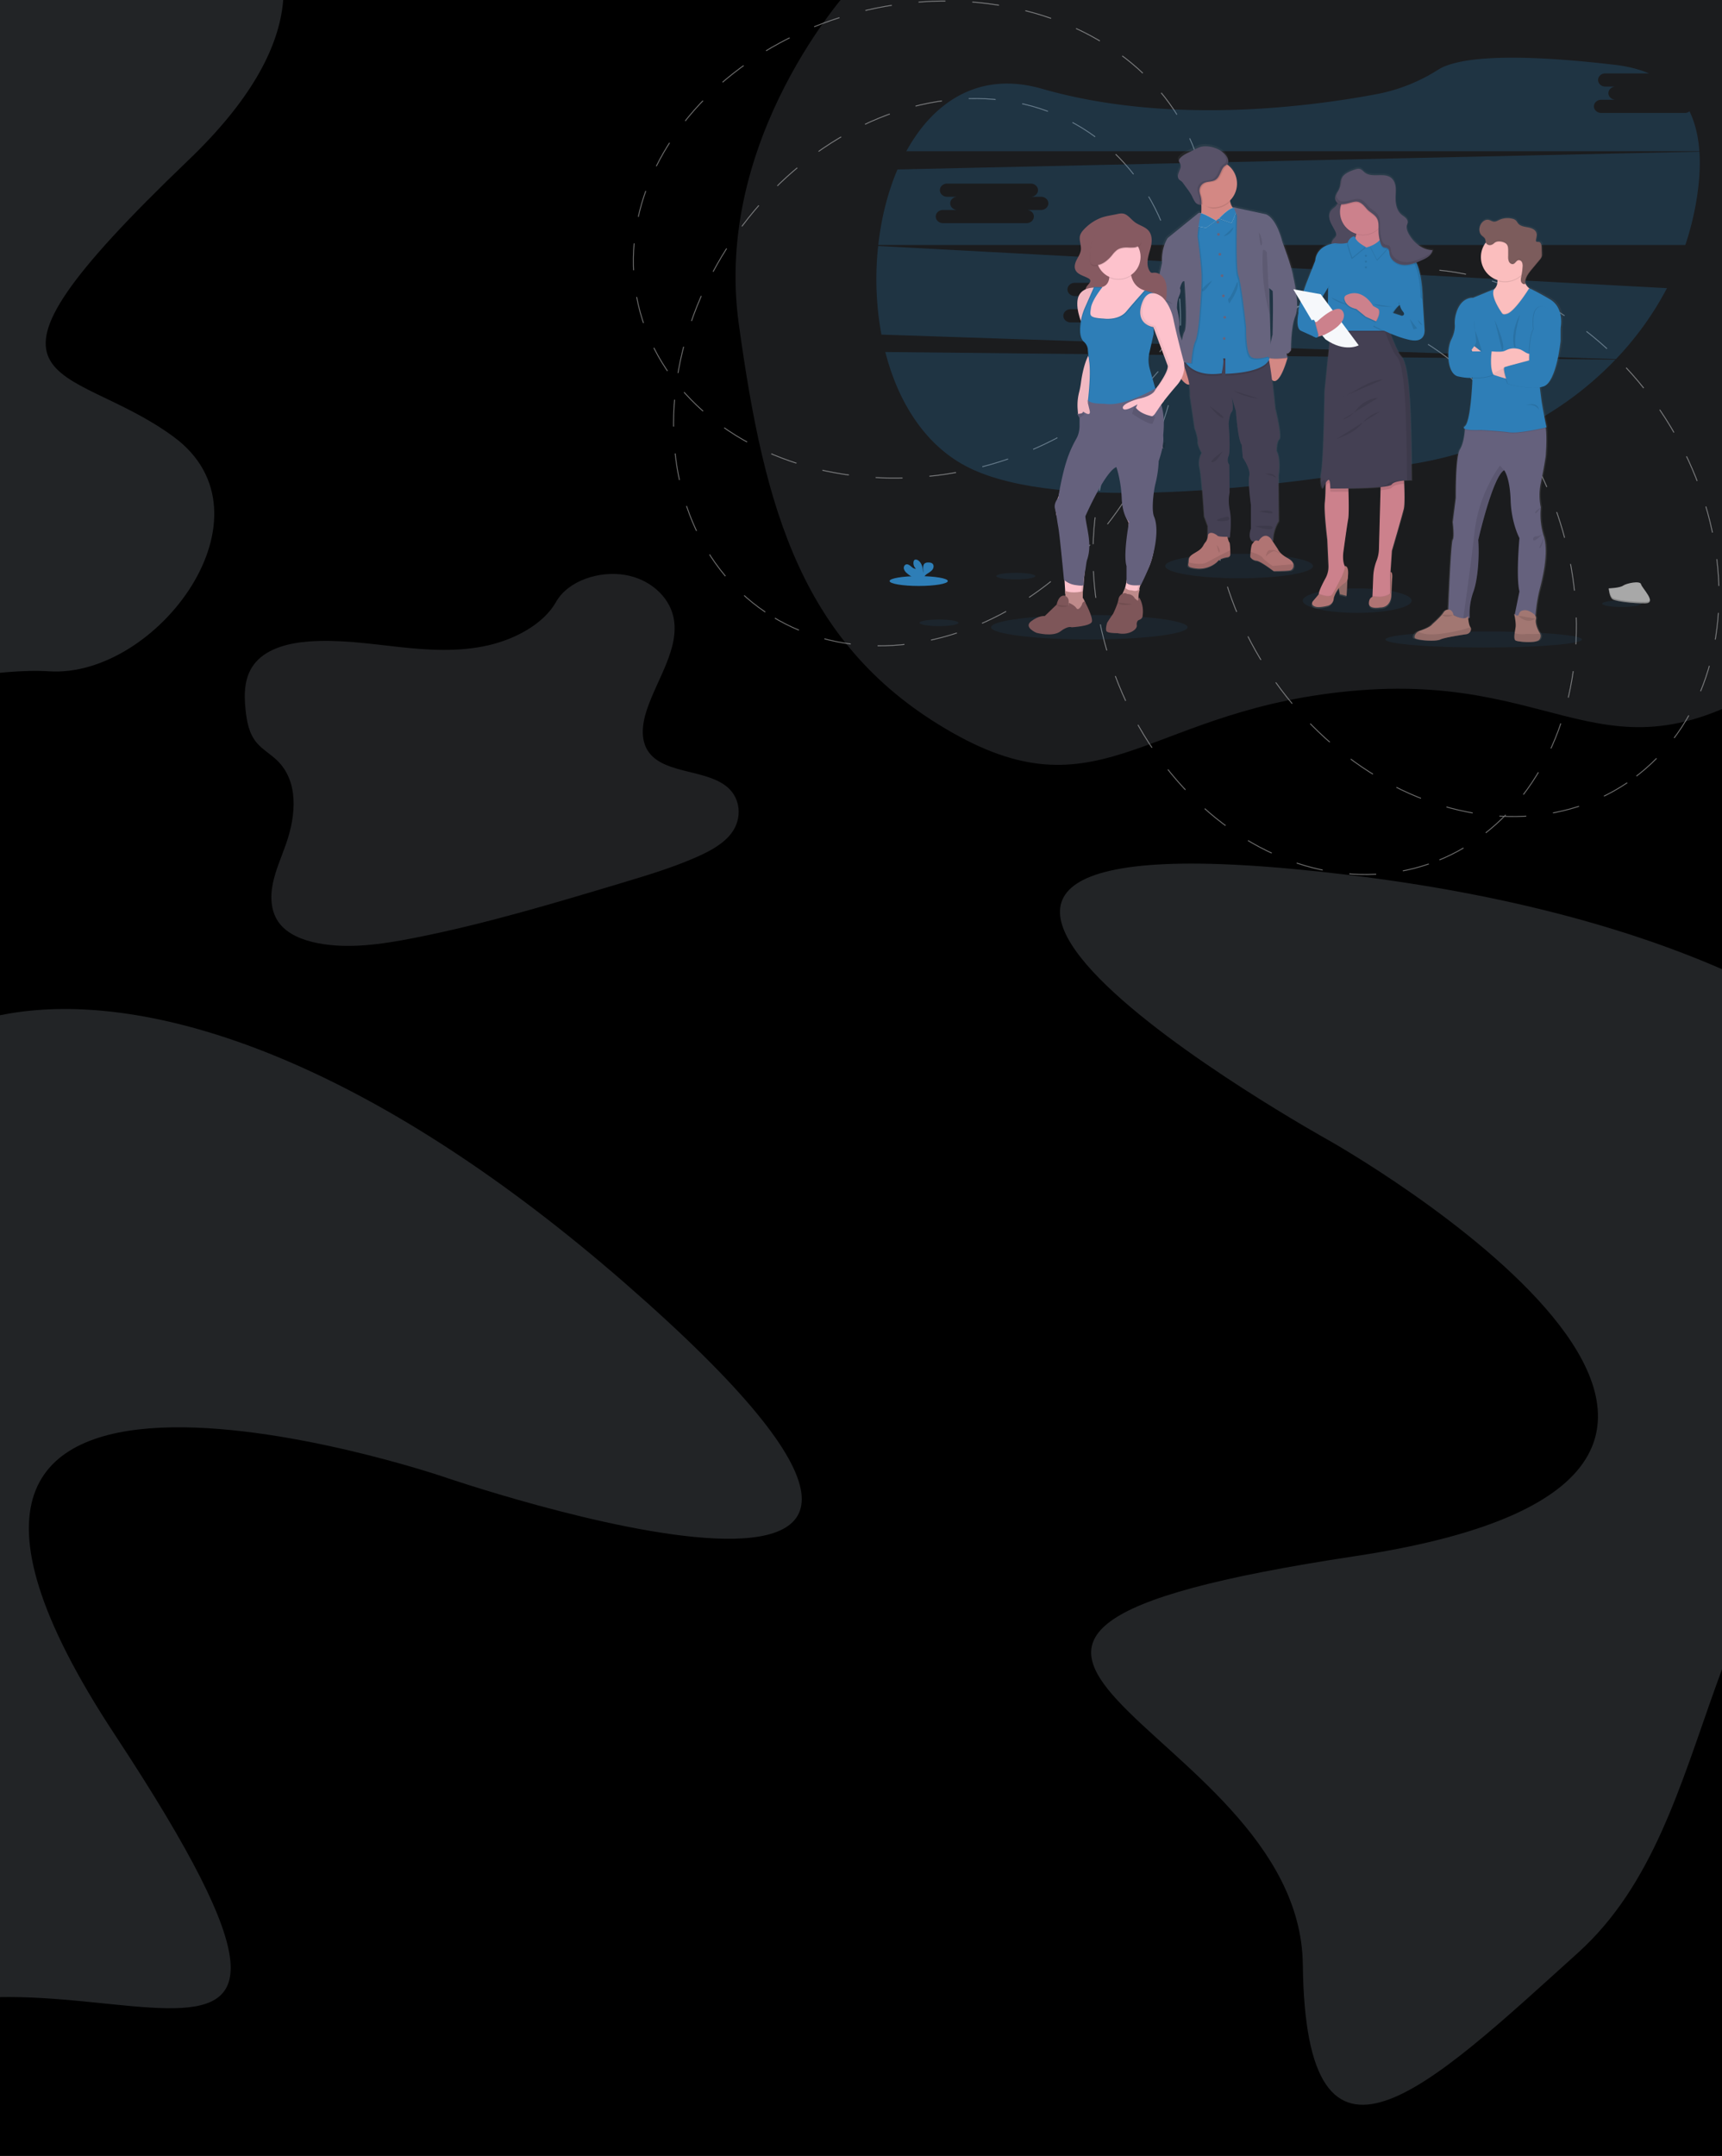<svg xmlns="http://www.w3.org/2000/svg" xmlns:xlink="http://www.w3.org/1999/xlink" width="1920" height="2403" viewBox="0 0 1920 2403">
  <rect x="0" y="0" width="1920" height="2403" fill="#333333" stroke="none"/>
  <defs>
    <linearGradient id="linear-gradient" x1="0.5" y1="1" x2="0.5" gradientUnits="objectBoundingBox">
      <stop offset="0" stop-color="gray" stop-opacity="0.251"/>
      <stop offset="0.54" stop-color="gray" stop-opacity="0.122"/>
      <stop offset="1" stop-color="gray" stop-opacity="0.102"/>
    </linearGradient>
    <linearGradient id="linear-gradient-2" x1="0.5" x2="0.5" y2="0" xlink:href="#linear-gradient"/>
    <linearGradient id="linear-gradient-3" x1="0.5" x2="0.5" y2="0" xlink:href="#linear-gradient"/>
    <clipPath id="clip-Landing-Page_4">
      <rect width="1920" height="2403"/>
    </clipPath>
  </defs>
  <g id="Landing-Page_4" data-name="Landing-Page – 4" clip-path="url(#clip-Landing-Page_4)">
    <rect width="1920" height="2403" fill="#fff"/>
    <rect id="Rectangle_237" data-name="Rectangle 237" width="1920" height="2403"/>
    <g id="Ellipse_147" data-name="Ellipse 147" transform="translate(1671.418 190.229) rotate(56)" fill="none" stroke="#707070" stroke-width="1" stroke-dasharray="30">
      <ellipse cx="323" cy="263" rx="323" ry="263" stroke="none"/>
      <ellipse cx="323" cy="263" rx="322.5" ry="262.5" fill="none"/>
    </g>
    <g id="Ellipse_148" data-name="Ellipse 148" transform="translate(1631.653 267) rotate(71)" fill="none" stroke="#707070" stroke-width="1" stroke-dasharray="30">
      <ellipse cx="323" cy="263" rx="323" ry="263" stroke="none"/>
      <ellipse cx="323" cy="263" rx="322.5" ry="262.5" fill="none"/>
    </g>
    <g id="Ellipse_145" data-name="Ellipse 145" transform="translate(1432.312 294.136) rotate(124)" fill="none" stroke="#707070" stroke-width="1" stroke-dasharray="30">
      <ellipse cx="323" cy="263" rx="323" ry="263" stroke="none"/>
      <ellipse cx="323" cy="263" rx="322.5" ry="262.5" fill="none"/>
    </g>
    <g id="Ellipse_146" data-name="Ellipse 146" transform="translate(652 83.4) rotate(-13)" fill="none" stroke="#707070" stroke-width="1" stroke-dasharray="30">
      <ellipse cx="323" cy="263" rx="323" ry="263" stroke="none"/>
      <ellipse cx="323" cy="263" rx="322.5" ry="262.5" fill="none"/>
    </g>
    <path id="Path_2" data-name="Path 2" d="M785.882,9.7S612.331-134.108,406.772-94.7,50.225-5.926-36.354,167.338,3.9,383.824,34.721,617.852s-104.359,283.98,52.2,485.6,754.63-19.421,754.63-19.421Z" transform="translate(896.953 771.751) rotate(-87)" fill="rgba(217,227,242,0.16)" opacity="0.79"/>
    <g id="undraw_team_spirit_hrr4" transform="translate(977.156 64.306)">
      <path id="Path_291" data-name="Path 291" d="M43.44,426.65c14.525,56.608,45.278,105.542,93.881,129.258,101.047,49.3,328.793,23.87,498.794-5.31,87.958-15.1,165.216-56.729,221.372-115.394Z" transform="translate(-33.533 -98.614)" fill="#2e7eb7" opacity="0.25"/>
      <path id="Path_292" data-name="Path 292" d="M940.556,81.727H847.28c-4.438,0-8.07-3.309-8.07-7.351s3.623-7.351,8.07-7.351h16.139c-4.438,0-8.07-3.309-8.07-7.351s3.623-7.343,8.07-7.343H851.9c-4.438,0-8.07-3.309-8.07-7.351s3.623-7.351,8.07-7.351h48.684c-10.805-4.583-23.4-7.836-37.975-9.538C729.86,12.539,682.46,22.82,665.715,33.4a195.371,195.371,0,0,1-68.228,27.267c-81.906,15.4-235.082,33.94-373.918-5.939-69-19.811-120.285,13.718-151.029,69.648H956.752c-1.154-16.268-4.608-31.294-10.95-44.439A8.457,8.457,0,0,1,940.556,81.727Z" transform="translate(-39.151 -20.14)" fill="#2e7eb7" opacity="0.25"/>
      <path id="Path_293" data-name="Path 293" d="M33.151,280.23a342.1,342.1,0,0,0,3.623,98.763L855.735,406.3a349.538,349.538,0,0,0,56.9-79.082Zm323.887,70.455H340.9c4.43,0,8.07,3.309,8.07,7.351s-3.631,7.343-8.07,7.343H247.663c-4.43,0-8.07-3.3-8.07-7.343s3.631-7.351,8.07-7.351H263.8c-4.43,0-8.07-3.308-8.07-7.351s3.631-7.351,8.07-7.351H252.271c-4.43,0-8.07-3.3-8.07-7.343s3.631-7.351,8.07-7.351h93.276c4.438,0,8.07,3.309,8.07,7.351s-3.623,7.343-8.07,7.343h11.491c4.438,0,8.07,3.309,8.07,7.351S361.5,350.685,357.038,350.685Z" transform="translate(-31.16 -70.349)" fill="#2e7eb7" opacity="0.25"/>
      <path id="Path_294" data-name="Path 294" d="M949.309,149.94,55.2,169.767c-10.894,25.492-18.1,54.308-21.425,84.181H933.638a321.973,321.973,0,0,0,12.992-53.654C949.309,182.735,950.383,165.756,949.309,149.94ZM215.32,214.908H199.181c4.43,0,8.07,3.309,8.07,7.351s-3.631,7.351-8.07,7.351H105.914c-4.43,0-8.07-3.309-8.07-7.351s3.631-7.351,8.07-7.351h16.139c-4.43,0-8.07-3.3-8.07-7.343s3.631-7.351,8.07-7.351H110.521c-4.43,0-8.07-3.309-8.07-7.351s3.631-7.351,8.07-7.351H203.8c4.438,0,8.07,3.309,8.07,7.351s-3.623,7.351-8.07,7.351H215.32c4.43,0,8.07,3.309,8.07,7.351S219.751,214.908,215.32,214.908Z" transform="translate(-31.668 -45.197)" fill="#2e7eb7" opacity="0.25"/>
      <ellipse id="Ellipse_118" data-name="Ellipse 118" cx="60.707" cy="13.629" rx="60.707" ry="13.629" transform="translate(475.382 591.538)" fill="#2e7eb7" opacity="0.1"/>
      <ellipse id="Ellipse_119" data-name="Ellipse 119" cx="109.52" cy="8.989" rx="109.52" ry="8.989" transform="translate(567.633 639.463)" fill="#2e7eb7" opacity="0.1"/>
      <ellipse id="Ellipse_120" data-name="Ellipse 120" cx="109.52" cy="13.629" rx="109.52" ry="13.629" transform="translate(127.9 621.194)" fill="#2e7eb7" opacity="0.1"/>
      <ellipse id="Ellipse_121" data-name="Ellipse 121" cx="82.406" cy="13.629" rx="82.406" ry="13.629" transform="translate(321.996 552.966)" fill="#2e7eb7" opacity="0.1"/>
      <path id="Path_295" data-name="Path 295" d="M570.577,285.5c-1.743-11.733-12.4-39.113-12.4-39.113h0q-.278-1.21-.629-2.421c-7.561-25.984-18.027-28.243-18.027-28.243l-37.491-8.07a2.906,2.906,0,0,1,.807.75,5.2,5.2,0,0,0-.589.089,14.687,14.687,0,0,1-3.284-7.1c-.073-.387-.137-.807-.186-1.2a26.371,26.371,0,0,0-2.146-39.646c-.4-.307-.807-.605-1.2-.888,1.767-1.88,1.824-4.495.5-7.109-2.953-6.133-9.377-10.014-15.978-11.911-5.043-1.444-10.49-1.912-15.51-.331a56.029,56.029,0,0,0-8.118,3.768c-4.979,2.485-10.49,4.454-14.21,8.546-.871.952-1.678,2.171-1.42,3.43a9.256,9.256,0,0,0,1.412,2.493c1.073,1.864.807,4.212.073,6.246a60.527,60.527,0,0,0-2.316,6c-.508,2.082-.315,4.535,1.251,6.028a26.551,26.551,0,0,0,2.34,1.614,12.272,12.272,0,0,1,2.235,2.51q2.227,2.986,4.438,6a61.765,61.765,0,0,1,5.56,8.449,41.173,41.173,0,0,0,3.438,6.456,9.572,9.572,0,0,0,1.477,1.549l-.436-.169a6.722,6.722,0,0,0,4.931,2.009h.226a1.356,1.356,0,0,0,.9-.371c0,.274,0,.549,0,.807.089,2.881.073,5.947-.129,8.828l-.347-.178a3.026,3.026,0,0,0-3.228.339L428,242.351s-7.5,10.264-6.456,27.985L415.5,296.909s-7.561,22.546-1.743,38.645,9.191,25.306,9.191,25.306,2.324,18.294,5.818,19.786,5,2.3,5,2.3l.694,4.374h0s.234.428.646,1.146c2.542,4.422,11.959,20.029,17.43,18.358a69.955,69.955,0,0,1,.888,12.823L458.838,456s3.777,9.885,3.543,15.066,4.406,12.564,4.406,12.564a24.007,24.007,0,0,0-2.324,16.906c2.211,9.683,5,54.292,5,54.292l4.035,10.813-.113,12.677a12.1,12.1,0,0,1-2.5,5.649c-2.615,2.84-2.421,6.125-8.723,10.006s-10.3,5.35-10.3,10.49a13.488,13.488,0,0,1-.194,2.138c-.581,3.777-1.711,5.826,9.877,6.924a30.552,30.552,0,0,0,22.692-7.585s2-3.631,11.426-5.1c0,0,3.228-.17,3.4-3.018.065-.984.048-2.865,0-4.938-.153-3.946-.533-8.554-1.033-8.78-.629-.282-1.727-4.253-2.106-5.689h2.623s2.421-18.294,0-30.14-.234-20.247-.234-20.247l-.468-31.286s-3.228-3.454-.694-9.554,0-36.232,0-36.232.936-10.813,3.607-13.347.129-15.841,0-16.534l4.761,15.97s2.09,31.746,6.52,37.491l1.275,14.38s9.07,13.234,7.327,20.359,1.864,32.9,1.864,32.9v26.347s-4.075,10.579,1.614,14.38l2.421-.1c-.807.75-1.428,1.88-2.372,2.857-1.089,1.122-1.711,5.391-2.058,9.062-.29,3.107-.387,5.778-.387,5.778a9.514,9.514,0,0,0,6.98,4.14c4.559.266,19.585,11.693,19.585,11.693s14.84,0,18.681-.807l.226-.057a5.043,5.043,0,0,0,2.9-2.364,6.052,6.052,0,0,0,.694-4.349c-.476-2.267-2.276-4.753-6.262-6.867-9.917-5.229-11.394-10.127-11.394-10.127l-6.512-9.772h.928s-.573-10.353,6.512-21.973l-.46-51.185s2.905-17.6-2.09-27.154c0,0-.412-10.119,2.929-13.226s-4.446-34.505-4.446-34.505-1.614-16.857-3.51-32.238h0c7.852,7.448,15.994-19.367,17.366-24.136h.2l-.089-.347c.057-.226.089-.339.089-.339h0s-1.743-6.2-.468-4.939S568,368.494,568,368.494s-.468-25.653,5-38.58S570.577,285.5,570.577,285.5Zm-23.4,16.325.04-.073c.807,15.663-.153,49.087-.153,49.087s-1.081,4.285-2.235,9.328l-.807-31.754h0l-.807-29.914Zm-100.151-10.8s3.954,49.458,0,56.592c-1.122,2.034-2.066,5.649-2.849,9.772-1.307-3.43-4.075-11.483-3.083-15.752,1.283-5.52-2.558-20.021-2.558-20.359s-.347-8.07,2.421-13.976.952-8.465.952-8.465S444.232,289.154,447.024,291.026Z" transform="translate(-104.596 -43.145)" fill="url(#linear-gradient)"/>
      <path id="Path_296" data-name="Path 296" d="M462.45,459.48c-3.446,15.147-17.148-7.755-20.271-13.25-.4-.718-.629-1.138-.629-1.138l1.485-6.964,7.852-3.228a21.934,21.934,0,0,1,3.518,2.292C458.706,440.573,465.1,447.747,462.45,459.48Z" transform="translate(-110.387 -100.207)" fill="#d38884"/>
      <path id="Path_297" data-name="Path 297" d="M593.778,433.721a1.059,1.059,0,0,1-.089.339,1.717,1.717,0,0,1-.1.363c-1.348,4.729-9.336,31.35-17.051,23.958-8.441-8.07-4.341-26.726-4.341-26.726h.057L590,429.84l3.518,3.615h0Z" transform="translate(-135.415 -99.23)" fill="#d38884"/>
      <path id="Path_298" data-name="Path 298" d="M560.472,565.221l.452,50.838c-6.964,11.539-6.391,21.788-6.391,21.788l-22.95.9c-5.6-3.768-1.614-14.267-1.614-14.267V598.306s-3.543-25.572-1.832-32.657-7.19-20.174-7.19-20.174L519.688,531.2c-4.341-5.705-6.4-37.217-6.4-37.217l-4.656-15.913c.129.686,2.55,13.968,0,16.413s-3.543,13.242-3.543,13.242,2.51,29.922,0,35.966.678,9.482.678,9.482l.46,31.06s-2.171,8.336.226,20.093,0,29.922,0,29.922h-24.62l.113-12.677-3.986-10.732s-2.744-44.3-4.914-53.9a24.079,24.079,0,0,1,2.276-16.785s-4.559-7.3-4.333-12.443-3.518-14.945-3.518-14.945l-5.31-36.079a70.092,70.092,0,0,0-2.631-20.553c-3.083-10.281-7.65-23.757-7.65-23.757l5.156.46,26.016,2.316s63.257-4.253,66.09-.718a11.871,11.871,0,0,1,1.194,3.688c2.841,12.758,6.593,52.726,6.593,52.726s7.65,31.173,4.366,34.255-2.881,13.121-2.881,13.121C563.336,547.71,560.472,565.221,560.472,565.221Z" transform="translate(-112.381 -99.721)" fill="#444053"/>
      <path id="Path_299" data-name="Path 299" d="M508.976,700.645c-.178,2.832-3.333,3-3.333,3-9.248,1.453-11.217,5.052-11.217,5.052a29.7,29.7,0,0,1-22.264,7.537c-11.378-1.1-10.273-3.123-9.683-6.875a14.21,14.21,0,0,0,.186-2.114c0-5.14,3.938-6.6,10.1-10.49s6-7.109,8.562-9.934,2.832-8.3,2.832-8.3c2.905-5.06,10.273.807,10.273.807.347,1.791,11.3,1.541,11.3,1.541s1.453,5.826,2.2,6.165c.492.226.863,4.793,1.009,8.715C509.025,697.8,509.041,699.668,508.976,700.645Z" transform="translate(-114.362 -146.84)" fill="#b07473"/>
      <path id="Path_300" data-name="Path 300" d="M508.976,705.262c-.178,2.832-3.333,3-3.333,3-9.248,1.453-11.217,5.052-11.217,5.052a29.7,29.7,0,0,1-22.264,7.537c-11.378-1.1-10.273-3.123-9.683-6.875,5.084,1.259,14.8,3.018,20.472-.065,7.884-4.277,13.541-7.263,13.541-7.263l12.459-6.27C509.025,702.422,509.041,704.286,508.976,705.262Z" transform="translate(-114.362 -151.457)" opacity="0.1"/>
      <path id="Path_301" data-name="Path 301" d="M595.2,716.67a4.922,4.922,0,0,1-2.84,2.348l-.218.057c-3.768.807-18.334.807-18.334.807s-14.727-11.386-19.181-11.644a9.368,9.368,0,0,1-6.851-4.115s.089-2.647.371-5.729c.347-3.647.952-7.884,2.026-9,1.969-2.058,2.421-4.842,6.851-3.083,0,0,6.327-11.152,13.783-2.534l7.714,11.7s1.453,4.842,11.225,10.1c3.906,2.1,5.649,4.567,6.141,6.819A6.012,6.012,0,0,1,595.2,716.67Z" transform="translate(-130.894 -147.621)" fill="#b07473"/>
      <path id="Path_302" data-name="Path 302" d="M595.2,720.947c-.871.734-1.832,1.525-2.84,2.348l-.218.056c-3.768.807-18.334.807-18.334.807s-14.727-11.386-19.181-11.644a9.367,9.367,0,0,1-6.851-4.115s.089-2.647.371-5.729c4.535,1.356,11.4,3.752,13.242,6.334,2.824,3.93,11.4,9.417,11.4,9.417s15.994-1.541,23.095-1.751A6.012,6.012,0,0,1,595.2,720.947Z" transform="translate(-130.894 -151.899)" opacity="0.1"/>
      <path id="Path_303" data-name="Path 303" d="M519.216,225.123l-21.061,22.264s-25.524-1.88-21.07-9.417c2.268-3.841,2.623-11.878,2.421-18.867-.186-6.738-.88-12.475-.88-12.475s35.8-17.818,33.085-1.2a27.345,27.345,0,0,0-.1,9.482C513.14,223.3,519.216,225.123,519.216,225.123Z" transform="translate(-117.146 -54.54)" fill="#d38884"/>
      <path id="Path_304" data-name="Path 304" d="M512.173,205.425a27.344,27.344,0,0,0-.1,9.482,26.274,26.274,0,0,1-18.738,7.819c-4.842,0-10.079-3.978-13.993-6.278-.186-6.746-.226-9.821-.226-9.821S514.916,188.81,512.173,205.425Z" transform="translate(-117.639 -54.54)" opacity="0.1"/>
      <path id="Path_305" data-name="Path 305" d="M516.8,187.862a26.379,26.379,0,1,1-9.926-20.61A26.379,26.379,0,0,1,516.8,187.862Z" transform="translate(-114.728 -47.427)" fill="#d38884"/>
      <path id="Path_306" data-name="Path 306" d="M551.292,438.232c-6.569,15.631-48.821,15.953-48.821,15.953V437.142l-2.558-.169c1.106,4.882-1.549,16.785-1.549,16.785-33.392,4.713-41.534-14.315-41.534-14.315l1.162-6.512,26.016,2.316s63.257-4.253,66.09-.718a11.873,11.873,0,0,1,1.194,3.7Z" transform="translate(-113.336 -99.827)" opacity="0.1"/>
      <path id="Path_307" data-name="Path 307" d="M502.471,412.485V395.443l-2.558-.161c1.106,4.842-1.549,16.785-1.549,16.785-25.129,3.543-35.958-6.351-39.775-11.467a15.617,15.617,0,0,1-1.759-2.84l10.2-57.374,2.421-84.44,3.656-14.816.847-7.109v-.081h.089l2.6,1.114,15.55,6.722,17.664-13.339.258-.186.88-.67,1.461,1.17,3.631,2.913,11.644,75.2s20.174,57.9,23.95,81.268c.153.936.274,1.808.371,2.623C554.544,412.09,502.471,412.485,502.471,412.485Z" transform="translate(-113.336 -60.185)" fill="#2e7eb7"/>
      <circle id="Ellipse_123" data-name="Ellipse 123" cx="1.501" cy="1.501" r="1.501" transform="translate(379.242 181.751)" fill="#67647e"/>
      <circle id="Ellipse_124" data-name="Ellipse 124" cx="1.501" cy="1.501" r="1.501" transform="translate(379.936 195.453)" fill="#67647e"/>
      <circle id="Ellipse_125" data-name="Ellipse 125" cx="1.501" cy="1.501" r="1.501" transform="translate(381.436 217.636)" fill="#67647e"/>
      <circle id="Ellipse_126" data-name="Ellipse 126" cx="1.501" cy="1.501" r="1.501" transform="translate(383.914 241.53)" fill="#67647e"/>
      <circle id="Ellipse_127" data-name="Ellipse 127" cx="1.501" cy="1.501" r="1.501" transform="translate(385.415 263.963)" fill="#67647e"/>
      <circle id="Ellipse_128" data-name="Ellipse 128" cx="1.501" cy="1.501" r="1.501" transform="translate(386.916 287.857)" fill="#67647e"/>
      <circle id="Ellipse_129" data-name="Ellipse 129" cx="1.501" cy="1.501" r="1.501" transform="translate(386.319 311.493)" fill="#67647e"/>
      <path id="Path_308" data-name="Path 308" d="M474.952,350.193s-1.678,21.973-4.761,28.364-4.454,24.322-4.454,24.322l-7.158-.807a15.619,15.619,0,0,1-1.759-2.84l10.2-57.374,2.421-84.44,3.664-14.824.847-7.109.1-.04a2.889,2.889,0,0,1,2.55.04l.339.178q-.153.436-.291.9c-2.792,8.739-3.833,24.846-3.833,24.846s4.035,29.462,4.454,43.164S474.952,350.193,474.952,350.193Z" transform="translate(-113.335 -61.649)" opacity="0.1"/>
      <path id="Path_309" data-name="Path 309" d="M454.4,437.216a4.137,4.137,0,0,1-.274.533c-2.776,4.688-9.813,7.666-11.951,8.481-.4-.718-.629-1.138-.629-1.138l1.485-6.964,7.852-3.228a21.934,21.934,0,0,1,3.518,2.316Z" transform="translate(-110.387 -100.207)" opacity="0.1"/>
      <path id="Path_310" data-name="Path 310" d="M430.006,298.81l-6.512,3.881-5.931,26.379s-7.424,22.377-1.719,38.363,9.022,25.137,9.022,25.137,2.284,18.156,5.713,19.641,4.906,2.284,4.906,2.284l.686,4.341s9.3-3.155,12.58-8.715-2.421-19.367-2.421-19.367-4.906-11.765-3.647-17.245-2.518-19.867-2.518-20.174-.339-8,2.421-13.88.92-8.392.92-8.392l-1.719-16.785Z" transform="translate(-105.008 -73.935)" fill="#67647e"/>
      <path id="Path_311" data-name="Path 311" d="M564.417,393.788s-17.245,6.5-22.724.807-4.914-32.432-4.914-32.432-5.245-49.329-8.562-57.431-1.614-66.574-1.614-66.574-2.227-7.561-4.172-9.538a2.115,2.115,0,0,0-.412-.331l.67.145,2.34.5,3.631,2.913,11.644,75.2s20.174,57.9,23.95,81.268Z" transform="translate(-125.921 -60.322)" opacity="0.1"/>
      <path id="Path_312" data-name="Path 312" d="M594.012,434.4h-.194c-2.171.282-21.328,2.6-21.408-1.388a11.672,11.672,0,0,1,.073-1.38l17.753-1.816,3.518,3.615h0c.065.234.113.436.161.6Z" transform="translate(-135.649 -99.226)" opacity="0.1"/>
      <path id="Path_313" data-name="Path 313" d="M575.629,266.07l12.588,6.569s10.49,27.162,12.169,38.806c0,0,7.771,31.2,2.421,44.027s-4.906,38.3-4.906,38.3-3.083,4.68-4.341,3.43.46,4.906.46,4.906-21.521,2.857-21.61-1.372,4.939-24.435,4.939-24.435,1.372-48.07-.573-55.607S575.629,266.07,575.629,266.07Z" transform="translate(-135.648 -67.615)" fill="#67647e"/>
      <path id="Path_314" data-name="Path 314" d="M527.391,329.52s-7.085,17.35-9.369,18.5.46,5.705.46,5.705S531.386,335.685,527.391,329.52Z" transform="translate(-124.974 -79.864)" opacity="0.1"/>
      <path id="Path_315" data-name="Path 315" d="M521.966,254.1c.081-.331-8.449,8.368-10.732,9.683S519.569,263.7,521.966,254.1Z" transform="translate(-123.777 -65.302)" opacity="0.1"/>
      <path id="Path_316" data-name="Path 316" d="M492.44,327.82s-13.016,8.417-11.3,11.749S492.44,327.82,492.44,327.82Z" transform="translate(-118 -79.536)" opacity="0.1"/>
      <path id="Path_317" data-name="Path 317" d="M524.47,480.07s11.079,7.125,28.316,8.876Z" transform="translate(-126.394 -108.927)" opacity="0.1"/>
      <path id="Path_318" data-name="Path 318" d="M491.5,501.3s10.273,12.911,14.961,13.242S491.5,501.3,491.5,501.3Z" transform="translate(-120.029 -113.025)" opacity="0.1"/>
      <path id="Path_319" data-name="Path 319" d="M506.365,564c-.46.226-5.826,11.644-11.3,11.991S506.365,564,506.365,564Z" transform="translate(-120.506 -125.129)" opacity="0.1"/>
      <path id="Path_320" data-name="Path 320" d="M568.33,594.919s10.184-2.284,12.451,5.019C580.781,599.914,580.1,597.63,568.33,594.919Z" transform="translate(-134.861 -131.033)" opacity="0.1"/>
      <path id="Path_321" data-name="Path 321" d="M559.84,646.547s12.338-2.518,14.961.912S559.84,646.547,559.84,646.547Z" transform="translate(-133.222 -140.893)" opacity="0.1"/>
      <path id="Path_322" data-name="Path 322" d="M513.691,654c0,.113-12.556,2.518-12.1,4.115s13.4,1.372,13.855-1.146a2.421,2.421,0,0,0-1.751-2.97Z" transform="translate(-121.974 -142.504)" opacity="0.1"/>
      <path id="Path_323" data-name="Path 323" d="M554.75,667.246s20.634-2.518,19.367,1.824S554.75,667.246,554.75,667.246Z" transform="translate(-132.24 -144.921)" opacity="0.1"/>
      <path id="Path_324" data-name="Path 324" d="M420.89,352.44c.113.339,13.589,2.171,15.413,6.512,0,0-13.242-6.173-15.332-6.173" transform="translate(-106.398 -84.288)" opacity="0.1"/>
      <path id="Path_325" data-name="Path 325" d="M441.884,396.16s-11.192,3.543-10.394,8.876S430.352,402.567,441.884,396.16Z" transform="translate(-108.437 -92.728)" opacity="0.1"/>
      <path id="Path_326" data-name="Path 326" d="M437.92,428.717s4.075-5.592,7.957-4.567S437.92,428.717,437.92,428.717Z" transform="translate(-109.686 -98.108)" opacity="0.1"/>
      <path id="Path_327" data-name="Path 327" d="M506.882,167.251a6.35,6.35,0,0,1-1.307.976c-3.228,1.88-4.115,4.777-5.649,8.118-1.428,3.058-3,6.294-5.883,8.029-3.72,2.243-8.618,1.42-12.484,3.373a9.683,9.683,0,0,0-5.165,9.546,27.538,27.538,0,0,0,1.1,4.374,31.19,31.19,0,0,1,1.178,9.5,1.629,1.629,0,0,1,0,.282,26.371,26.371,0,1,1,28.243-44.2Z" transform="translate(-114.737 -47.425)" opacity="0.1"/>
      <path id="Path_328" data-name="Path 328" d="M503.045,155.649c-2.9-6.084-9.2-9.942-15.679-11.822-4.947-1.428-10.321-1.9-15.227-.323a55.858,55.858,0,0,0-7.965,3.736c-4.89,2.469-10.264,4.422-13.944,8.481a4.25,4.25,0,0,0-1.4,3.405,9.508,9.508,0,0,0,1.38,2.469,7.493,7.493,0,0,1,.073,6.205,56.92,56.92,0,0,0-2.276,5.963c-.5,2.074-.307,4.5,1.227,5.98a22.364,22.364,0,0,0,2.308,1.614,12.144,12.144,0,0,1,2.187,2.485l4.358,5.955a60.4,60.4,0,0,1,5.455,8.384,39.954,39.954,0,0,0,3.373,6.4c1.453,1.929,3.712,3.478,6.117,3.268a1.186,1.186,0,0,0,.968-.46,1.275,1.275,0,0,0,.121-.605,30.971,30.971,0,0,0-1.154-9.466,27.321,27.321,0,0,1-1.1-4.374,9.724,9.724,0,0,1,5.164-9.546c3.873-1.953,8.772-1.13,12.484-3.365,2.889-1.743,4.462-4.979,5.883-8.07,1.557-3.341,2.421-6.238,5.649-8.118S504.651,158.853,503.045,155.649Z" transform="translate(-111.587 -43.764)" fill="#585268"/>
      <path id="Path_329" data-name="Path 329" d="M501.63,693.06s4.035,5.14,2.986,8.07S501.63,693.06,501.63,693.06Z" transform="translate(-121.985 -150.044)" opacity="0.1"/>
      <path id="Path_330" data-name="Path 330" d="M569.28,707.314s.9-6.891,4.487-6.956,3.768-.371,6.512.686,5.318,2.7,4.495,2.937-4.721-3.938-8.723-1.8a28.821,28.821,0,0,0-6.77,5.132Z" transform="translate(-135.045 -151.435)" opacity="0.1"/>
      <path id="Path_331" data-name="Path 331" d="M484.193,251.947l11.3-7.916s-16.526-9.764-18.5-8.392-3.325,13.718-3.325,13.718Z" transform="translate(-116.587 -61.715)" opacity="0.1"/>
      <path id="Path_332" data-name="Path 332" d="M484.133,251.28l11.3-8.07s-16.526-9.764-18.5-8.392-3.325,14.4-3.325,14.4Z" transform="translate(-116.576 -61.557)" fill="#e1e7ef"/>
      <path id="Path_333" data-name="Path 333" d="M484.133,251.28l11.3-8.07s-16.526-9.764-18.5-8.392-3.325,14.4-3.325,14.4Z" transform="translate(-116.576 -61.557)" fill="#2e7eb7"/>
      <path id="Path_334" data-name="Path 334" d="M469.562,234.813l-.339-.169a2.929,2.929,0,0,0-3.171.331l-33.892,27.493s-7.367,10.192-6.343,27.775L445.8,318.559s2.284-9.587,5.019-7.763c0,0,3.881,49.1,0,56.18s-5.592,33.569-5.592,33.569l13.129,1.485s1.372-17.93,4.454-24.322,4.761-28.364,4.761-28.364,2.776-31.923,2.316-45.625-4.454-43.164-4.454-43.164S466.56,243.286,469.562,234.813Z" transform="translate(-107.331 -61.487)" fill="#67647e"/>
      <path id="Path_335" data-name="Path 335" d="M518.521,245.553,504.44,240.34s17.93-19.641,20.174-8.747Z" transform="translate(-122.527 -60.324)" opacity="0.1"/>
      <path id="Path_336" data-name="Path 336" d="M518.521,244.7,504.44,239.49s17.93-19.641,20.174-8.747Z" transform="translate(-122.527 -60.16)" fill="#e1e7ef"/>
      <path id="Path_337" data-name="Path 337" d="M518.521,244.7,504.44,239.49s17.93-19.641,20.174-8.747Z" transform="translate(-122.527 -60.16)" fill="#2e7eb7"/>
      <path id="Path_338" data-name="Path 338" d="M521.32,228.118a.807.807,0,0,1,.581.129Z" transform="translate(-125.786 -60.287)" opacity="0.1"/>
      <path id="Path_339" data-name="Path 339" d="M523,226.427l37.362,8.07s10.281,2.284,17.7,28.09S567.9,320.009,567.9,320.009l-3.881-3.3,1.945,75.361s-17.245,6.5-22.724.807-4.906-32.456-4.906-32.456-5.253-49.321-8.57-57.431-1.614-66.566-1.614-66.566S525.1,225.975,523,226.427Z" transform="translate(-126.11 -59.959)" fill="#67647e"/>
      <path id="Path_340" data-name="Path 340" d="M565.243,285.859c-.525.484-1.138,23.289,1.146,40.646a221.524,221.524,0,0,0,6.456,31.286l-3.389-69.535S566.841,284.374,565.243,285.859Z" transform="translate(-134.171 -71.37)" opacity="0.1"/>
      <path id="Path_341" data-name="Path 341" d="M559.7,261.6c.912.573,4.914,10.047,3.083,13.928S559.7,261.6,559.7,261.6Z" transform="translate(-133.195 -66.752)" opacity="0.1"/>
      <path id="Path_342" data-name="Path 342" d="M507.658,156.732a20.626,20.626,0,0,0-8.215-8.6,19.536,19.536,0,0,1,6.157,7.263c1.614,3.228,1.138,6.456-2,8.223s-4.115,4.777-5.649,8.118c-1.428,3.058-3,6.294-5.891,8.07-3.712,2.243-8.61,1.412-12.484,3.365a9.748,9.748,0,0,0-5.165,9.554,27.443,27.443,0,0,0,1.106,4.366,31.214,31.214,0,0,1,1.178,9.5,1.273,1.273,0,0,1-.129.605,1.154,1.154,0,0,1-.96.46,5.56,5.56,0,0,1-2.816-.524,6.552,6.552,0,0,0,4.842,1.9.952.952,0,0,0,1.081-1.065,30.964,30.964,0,0,0-1.17-9.5,26.517,26.517,0,0,1-1.106-4.374,9.724,9.724,0,0,1,5.164-9.546c3.873-1.953,8.772-1.13,12.484-3.365,2.889-1.743,4.463-4.979,5.883-8.07,1.557-3.341,2.421-6.238,5.649-8.118S509.272,159.936,507.658,156.732Z" transform="translate(-116.417 -44.847)" opacity="0.1"/>
      <path id="Path_343" data-name="Path 343" d="M763.239,262.507c-11.12-.218-20.932-8.07-26.492-17.664a17.752,17.752,0,0,1-2.679-7.561,8.726,8.726,0,0,1,.307-1.808,18.756,18.756,0,0,0,.807-2.768,4.84,4.84,0,0,0,0-1.13s0,0,0-.065c.266-2.042-.936-4.035-2.421-5.431s-3.349-2.421-4.9-3.809c-4.777-4.2-6.23-10.926-6.318-17.333V204.6c.056-2.744.274-5.5.25-8.239a34.65,34.65,0,0,0-.2-4.664c-.46-3.881-1.937-7.836-4.987-10.313-7.957-6.456-21.336.266-29.575-5.834-2-1.493-3.623-3.7-6.052-4.277-1.832-.444-3.736.153-5.528.75-6.068,2-12.839,4.632-15.211,10.49-1.356,3.365-.976,7.206-2.219,10.611-.807,2.284-2.348,4.245-3.47,6.407a10.03,10.03,0,0,0-1.291,5.35,6.036,6.036,0,0,0,.4,2.849,7.263,7.263,0,0,0,1.977,2.832,9.4,9.4,0,0,1-1.178,1.888c-1.549,1.9-3.93,3.228-5.544,5.116-2.986,3.462-2.873,8.166-1.4,12.233s4.124,7.771,5.955,11.733c.807,1.719,1.42,3.639.605,5.35A15.34,15.34,0,0,1,651.388,250a9.789,9.789,0,0,0-2.421,5.407c-18.165,4.148-18.181,18.746-18.181,18.746h0l-9.813,24.677s-1.574,4.156-3.421,9.643l-11.612-2.082,8.07,13.508c-1.525,5.5-2.606,10.6-2.251,13.169,0,0-3.607,16.946,2.808,19.908l14.154,6.367a8.386,8.386,0,0,0,1.961.88l.573.258a1.517,1.517,0,0,0,1.323,0h.194a1.9,1.9,0,0,0,.807-.121,1.614,1.614,0,0,0,.71-.767.244.244,0,0,1,0-.081l4.236-1.227,3.591,4.253c1.614,1.138,3.228,2.122,4.753,3.01l-5.56,55.212s-.9,73.433-3.607,90.169a46.871,46.871,0,0,0-.629,13.3l-.1.178c.67,4.721,2.421,5.649,2.421,5.649v-.065a.529.529,0,0,0,.1.065,47.545,47.545,0,0,1,2.905-6.23v1.21c-.057,6.23-.25,14.953-.9,20.626-1.1,9.683,2.808,41.6,2.808,41.6l1.348,29.05a26.856,26.856,0,0,1-3.309,14.154c-3.228,5.8-7.351,13.968-7.65,17.592a3.623,3.623,0,0,0,0,.589h0l-6.924,8.328s-2.7,4.18,3.405,5.867c3.284.912,8.949,0,13.5-1.073a9.022,9.022,0,0,0,7-8.78,31.068,31.068,0,0,1,5.713-10.967l1.138,6.69,7.618,1.888.976-18.334a8.07,8.07,0,0,0,.525-3.228h0c1.5-13.04-3.534-11.87-3.534-11.87a.7.7,0,0,1,.242.452l-.242-.444h0c-3.091-6.1-1.614-16.139-1.614-16.139s4.035-29.05,5.415-36.724c.992-5.423.581-23.176.25-33.085a11.813,11.813,0,0,0-.04-1.2c11.814-.153,26.291-.549,36.45-1.533v1.194L702.7,598.313a37.677,37.677,0,0,1-2.631,12.766.7.7,0,0,1-.089.234,55.679,55.679,0,0,0-3.72,17.987l-.872,21.788v.605h0c-1.517.581-3.914,2.268-3.978,7.158-.1,7.166,12.524,4.777,12.524,4.777,12.621,0,12.726-13.137,12.726-13.137s.4-12.048,1-20.109-1.9-6.286-1.9-6.286l-.194,22.934V627.105l.194-2.913v-.081h0v-.621l1.59-23.652s11.628-39.412,13.428-46.973c1.283-5.374.75-21.562.331-30.511a7.112,7.112,0,0,0-.065-1.186c3.607-.323,6.794-.355,8.07-.355h.589s-.6-63.3-2.106-87.151-3.906-45.682-9.917-52.25c-3.631-3.97-8.691-16.228-12.1-25.306a126.592,126.592,0,0,0,22.248,7.263c19.036,3.986,16.43-12.54,16.43-12.54l-1.929-31.253h.129a159.352,159.352,0,0,0-2.1-24.435,71.888,71.888,0,0,0-4.906-17.753c2.066-.807,4.107-1.67,6.109-2.558,5.173-2.284,11-5.52,11.741-11.1h-.25a7.191,7.191,0,0,0,.194-1.227Zm-118,45.189h0c.04,3.228-.081,8.828-.274,15.017l-6.044-8.07,6.06-9.829ZM726.224,324.086Zm2.518,12.209-10.071-3.228a45.187,45.187,0,0,1,6.222-7.7l.872-.807-.315.065.484-.444.29-.065-.46.444.549-.113a17.18,17.18,0,0,0,3.43,6.9c3.615,3.946-.993,4.947-.993,4.947Z" transform="translate(-142.122 -49.285)" fill="url(#linear-gradient-2)"/>
      <path id="Path_344" data-name="Path 344" d="M648.693,715.66,647.514,738,640,736.116l-1.582-9.288Z" transform="translate(-123.247 -138.155)" fill="#a27772"/>
      <path id="Path_345" data-name="Path 345" d="M648.693,715.66,647.514,738,640,736.116l-1.582-9.288Z" transform="translate(-123.247 -138.155)" opacity="0.1"/>
      <path id="Path_346" data-name="Path 346" d="M716.48,733.058l11.459,2.372,8.5-7.5v-21.15l.194-2.889V703.8h0v-.613l1.582-23.507s11.467-39.129,13.25-46.642c1.259-5.326.734-21.4.315-30.285-.169-3.639-.315-6.076-.315-6.076l-25.3-6.125L725.631,610l-1.848,68.139a37.759,37.759,0,0,1-2.59,12.677l-.089.234a55.455,55.455,0,0,0-3.672,17.85l-.855,21.667v.6Z" transform="translate(-163.461 -130.255)" fill="#cc818c"/>
      <path id="Path_347" data-name="Path 347" d="M741.45,730.146v.6h0v-.613Z" transform="translate(-168.281 -157.2)" opacity="0.1"/>
      <path id="Path_348" data-name="Path 348" d="M716.48,765.492l11.459,2.372,8.5-7.5v-1.8a2.421,2.421,0,0,1-1.219,1.937l-.121.073a22.836,22.836,0,0,1-12.863,2.542l-4.47-.379a4.187,4.187,0,0,0-1.186.291v.6Z" transform="translate(-163.461 -162.688)" opacity="0.1"/>
      <path id="Path_349" data-name="Path 349" d="M734.174,755.777l.121-.065a2.421,2.421,0,0,0,1.235-2.1l.186-22.764s2.469-1.767,1.872,6.238-.984,19.964-.984,19.964-.1,13.04-12.548,13.04c0,0-12.451,2.372-12.354-4.745s5.14-7.408,5.14-7.408l4.471.387A22.781,22.781,0,0,0,734.174,755.777Z" transform="translate(-162.538 -157.307)" fill="#b07473"/>
      <path id="Path_350" data-name="Path 350" d="M642.52,730c.291,5.14,15.413,2.171,15.413,2.171l10.176-19.754s8.5-6.528,4.245-12.258a9.116,9.116,0,0,1-.621-.976l-.04-.048h0c-.089-.145-.169-.3-.25-.46h0c-3.05-6.052-1.549-15.978-1.549-15.978s3.946-28.857,5.334-36.466c.976-5.374.573-23.006.25-32.867-.129-4.1-.25-6.851-.25-6.851l-25.1-6.722v7.489c-.057,6.189-.25,14.848-.888,20.48-1.081,9.579,2.768,41.3,2.768,41.3l1.332,28.865a26.734,26.734,0,0,1-3.228,14.049c-3.147,5.762-7.262,13.88-7.545,17.47a3.527,3.527,0,0,0-.04.557Z" transform="translate(-149.183 -132.038)" fill="#cc818c"/>
      <path id="Path_351" data-name="Path 351" d="M642.518,753.778c.29,5.14,15.413,2.171,15.413,2.171l10.176-19.754s8.5-6.528,4.245-12.258a9.13,9.13,0,0,1-.621-.976c-.137,2.994-3.422,10.49-3.422,10.49s-8.4,16.809-11.071,20.658-14.275-.718-14.711-.88A3.52,3.52,0,0,0,642.518,753.778Z" transform="translate(-149.182 -155.816)" opacity="0.1"/>
      <path id="Path_352" data-name="Path 352" d="M669.646,722.294s4.971-1.154,3.486,11.79h0a8.336,8.336,0,0,1-3.93,7.4c-3.559,2.235-9.046,7.045-11.822,16.4h0a8.941,8.941,0,0,1-6.9,8.715c-4.487,1.049-10.079,1.969-13.315,1.065-6.028-1.678-3.357-5.826-3.357-5.826l6.916-8.207s12.056,4.745,14.719.888,11.071-20.65,11.071-20.65S671.122,723.383,669.646,722.294Z" transform="translate(-147.388 -155.682)" fill="#b07473"/>
      <path id="Path_353" data-name="Path 353" d="M728.353,593.52l-.533,19.448c6.738-.654,11.564-1.565,12.387-2.849,1.783-2.76,8.255-3.922,13.759-4.4-.169-3.639-.315-6.076-.315-6.076Z" transform="translate(-165.65 -130.828)" opacity="0.1"/>
      <path id="Path_354" data-name="Path 354" d="M651.94,610.208a9.231,9.231,0,0,1,2.768-3.341c2.663-1.477,2.372,9.49,2.372,9.49s8.876.081,20.214-.065c-.129-4.1-.25-6.859-.25-6.859l-25.1-6.714S651.988,605.835,651.94,610.208Z" transform="translate(-151.002 -132.604)" opacity="0.1"/>
      <path id="Path_355" data-name="Path 355" d="M647.764,571.389s2.97-8.07,5.649-9.506,2.372,9.482,2.372,9.482,65.218.6,68.478-4.446,22.232-4.745,22.232-4.745-.589-62.846-2.074-86.554-3.849-45.359-9.78-51.879c-3.833-4.22-9.288-17.874-12.661-26.976-1.832-4.971-3.05-8.594-3.05-8.594l-62.248,3.551-.508,5.043-6.609,66.106s-.888,72.924-3.559,89.524S647.764,571.389,647.764,571.389Z" transform="translate(-149.691 -91.186)" fill="#444053"/>
      <g id="Group_36" data-name="Group 36" transform="translate(495.532 296.984)" opacity="0.1">
        <path id="Path_356" data-name="Path 356" d="M722.613,566.918c3.228-5.035,22.232-4.745,22.232-4.745s-.589-62.846-2.074-86.554-3.849-45.359-9.78-51.879c-3.849-4.236-9.288-17.874-12.661-26.976-1.541-4.18-2.647-7.4-2.953-8.32l4.842-.274s1.219,3.623,3.058,8.594c3.373,9.1,8.82,22.756,12.653,26.976,5.931,6.52,8.3,28.163,9.78,51.879s2.082,86.554,2.082,86.554-18.971-.291-22.24,4.745c-2.784,4.3-50.774,4.5-64.7,4.462C680.724,571.34,720.1,570.808,722.613,566.918Z" transform="translate(-648.639 -388.17)"/>
        <path id="Path_357" data-name="Path 357" d="M648.363,603.407c1.2-.67,1.8,1.186,2.1,3.438a46.545,46.545,0,0,0-2.8,6.068s-1.719-.928-2.421-5.649C646.224,605.578,647.314,603.988,648.363,603.407Z" transform="translate(-645.24 -429.694)"/>
      </g>
      <path id="Path_358" data-name="Path 358" d="M669.26,197.607c-4.309,5.875.048,14.227-4.575,19.94-1.525,1.888-3.873,3.228-5.463,5.084-2.945,3.438-2.832,8.11-1.388,12.145s4.035,7.715,5.875,11.652c.807,1.7,1.4,3.615.6,5.31a15.04,15.04,0,0,1-2.647,3.091c-2.97,3.317-3.05,7.924-1.453,11.83s4.648,7.263,7.658,10.571c1.186,1.3,2.687,2.736,4.664,2.7a6.455,6.455,0,0,0,2.929-.96A29.857,29.857,0,0,0,689.047,240c-2.5-6-6.674-11.741-6.714-18.076,0-5.027,2.582-9.829,3.042-14.832.557-6.084-3.042-15.744-10.385-18.4C675.474,192.6,671.447,194.589,669.26,197.607Z" transform="translate(-151.949 -52.677)" fill="#585268"/>
      <path id="Path_359" data-name="Path 359" d="M669.26,197.607c-4.309,5.875.048,14.227-4.575,19.94-1.525,1.888-3.873,3.228-5.463,5.084-2.945,3.438-2.832,8.11-1.388,12.145s4.035,7.715,5.875,11.652c.807,1.7,1.4,3.615.6,5.31a15.04,15.04,0,0,1-2.647,3.091c-2.97,3.317-3.05,7.924-1.453,11.83s4.648,7.263,7.658,10.571c1.186,1.3,2.687,2.736,4.664,2.7a6.455,6.455,0,0,0,2.929-.96A29.857,29.857,0,0,0,689.047,240c-2.5-6-6.674-11.741-6.714-18.076,0-5.027,2.582-9.829,3.042-14.832.557-6.084-3.042-15.744-10.385-18.4C675.474,192.6,671.447,194.589,669.26,197.607Z" transform="translate(-151.949 -52.677)" opacity="0.1"/>
      <path id="Path_360" data-name="Path 360" d="M720.138,464.55c-8.626.452-16.744,4.164-24.3,8.36s-14.864,8.949-22.99,11.927" transform="translate(-155.038 -105.931)" opacity="0.1"/>
      <path id="Path_361" data-name="Path 361" d="M715.123,489.74a35.562,35.562,0,0,0-22.393,10.894c-2.1,2.219-3.906,4.7-6.093,6.835a27.066,27.066,0,0,1-12.008,6.8" transform="translate(-155.382 -110.794)" opacity="0.1"/>
      <path id="Path_362" data-name="Path 362" d="M715.319,508.91a39.153,39.153,0,0,0-18.011,10.862c-1.323,1.428-2.526,2.953-3.849,4.382-7.142,7.666-17.229,11.733-26.968,15.582" transform="translate(-153.81 -114.494)" opacity="0.1"/>
      <path id="Path_363" data-name="Path 363" d="M717.9,242.96a177.069,177.069,0,0,0,1.775,20.594c.807,4.842,1.937,9.2,3.559,11.128,4.745,5.649-23.119,13.194-23.119,13.194l-16.454-12.75s13.04-12.008,6.964-23.716S717.9,242.96,717.9,242.96Z" transform="translate(-157.125 -63.073)" fill="#cc818c"/>
      <path id="Path_364" data-name="Path 364" d="M658.79,396.764H724.6c-1.832-4.971-3.05-8.594-3.05-8.594L659.3,391.721Z" transform="translate(-152.324 -91.186)" opacity="0.1"/>
      <path id="Path_365" data-name="Path 365" d="M650.467,373.2h70.358c-1.977-7.077,0-13.621,2.816-18.657a41.234,41.234,0,0,1,7.367-9.554l.484-.444,24.564-5.439,1.323-.29s.2-44.665-15.615-50.8-25.3-14.42-25.3-14.42l-21.731,6.714-16.01-8.07c-5.14,5.528-18.778,3.357-18.778,3.357-22.328,2.566-22.328,19.367-22.328,19.367s13.04,30.43,14.033,30.43S650.467,373.2,650.467,373.2Z" transform="translate(-148.237 -68.806)" fill="#2e7eb7"/>
      <path id="Path_366" data-name="Path 366" d="M679.04,360.069s-14.348-3.179-19.23-8.739" transform="translate(-152.521 -84.074)" opacity="0.1"/>
      <path id="Path_367" data-name="Path 367" d="M769.309,341.51,752.67,355.148a28.344,28.344,0,0,0,.549,3.228l.484-.444,24.564-5.439Z" transform="translate(-170.447 -82.178)" opacity="0.1"/>
      <path id="Path_368" data-name="Path 368" d="M717.46,386.837s3.639,2.05,9.215,4.745h9.562c-1.977-7.077,0-13.621,2.816-18.657L722.2,367.47C727.934,372.8,717.46,386.837,717.46,386.837Z" transform="translate(-163.65 -87.19)" opacity="0.1"/>
      <path id="Path_369" data-name="Path 369" d="M642.767,293.76l-9.877,5.334L623.206,323.6s-10.079,26.872-9.094,33.989c0,0-3.551,16.8,2.768,19.762l16.462,7.456a1.533,1.533,0,0,0,1.977-2.114c-2.348-4.446-4.931-11.4-.807-15.227l-4.745-9.877,17.148-28.066,5.729-9.683Z" transform="translate(-143.507 -72.961)" fill="#2e7eb7"/>
      <path id="Path_370" data-name="Path 370" d="M677.059,353.581c.855,3.486,3.744,8.876,13.307,10.886l10.49,8.594,11.16,5.06,4.551,2.058,1.929-13.936-4.382-2.421-5.108-2.792s-11.523-20.876-29.769-12.1a4.035,4.035,0,0,0-2.179,4.656Z" transform="translate(-155.826 -83.194)" opacity="0.1"/>
      <path id="Path_371" data-name="Path 371" d="M677.8,352.122c.855,3.494,3.736,8.876,13.3,10.886l10.491,8.594,11.168,5.06,4.543,2.058,1.929-13.936-4.382-2.421-5.068-2.768s-11.531-20.876-29.777-12.064a4.035,4.035,0,0,0-2.2,4.592Z" transform="translate(-155.973 -82.922)" fill="#cc818c"/>
      <circle id="Ellipse_130" data-name="Ellipse 130" cx="25.492" cy="25.492" r="25.492" transform="translate(516.9 146.979)" opacity="0.1"/>
      <circle id="Ellipse_131" data-name="Ellipse 131" cx="25.492" cy="25.492" r="25.492" transform="translate(516.9 146.39)" fill="#cc818c"/>
      <path id="Path_372" data-name="Path 372" d="M721.046,294.41l-7.666-14.9s11.217-4.535,12.032-9.788,10.749,6.157,8.6,9.942S721.046,294.41,721.046,294.41Z" transform="translate(-162.862 -68.058)" opacity="0.1"/>
      <path id="Path_373" data-name="Path 373" d="M721.046,292.94l-7.666-14.9s11.217-4.535,12.032-9.788,10.749,6.165,8.6,9.942S721.046,292.94,721.046,292.94Z" transform="translate(-162.862 -67.775)" fill="#2e7eb7"/>
      <path id="Path_374" data-name="Path 374" d="M637.817,345.536l42.357,56.947s-15.615,8.5-37.12-6.714L633.766,384.7,607.25,340Z" transform="translate(-142.374 -81.887)" fill="#f6f8fb"/>
      <path id="Path_375" data-name="Path 375" d="M634.563,381.72l3.857-.1s23.563-22.869,29.349-11.3S653.09,392.7,653.09,392.7l-6.222,3.357-8.11,2.421-5.189-6.964Z" transform="translate(-147.455 -87.109)" fill="#cc818c"/>
      <path id="Path_376" data-name="Path 376" d="M638.975,397c.355,1.315.694,2.768.1,3.986a1.614,1.614,0,0,1-.7.767,1.8,1.8,0,0,1-.807.113,8.11,8.11,0,0,1-5.318-2.631,24.288,24.288,0,0,1-3.446-4.987c-1.049-1.832-2.138-3.857-1.767-5.939.42-2.268,2.421-3.841,4.382-5.116,3.906-2.582,4.035.428,4.89,3.752S638.079,393.647,638.975,397Z" transform="translate(-146.179 -90.038)" opacity="0.1"/>
      <path id="Path_377" data-name="Path 377" d="M638.244,397c.347,1.315.694,2.768.1,3.986a1.614,1.614,0,0,1-.7.767,1.816,1.816,0,0,1-.807.113,8.069,8.069,0,0,1-5.318-2.631,24.009,24.009,0,0,1-3.454-4.987c-1.049-1.832-2.138-3.857-1.759-5.939.412-2.268,2.421-3.841,4.374-5.116,3.914-2.582,4.035.428,4.9,3.752S637.341,393.647,638.244,397Z" transform="translate(-146.037 -90.038)" fill="#2e7eb7"/>
      <path id="Path_378" data-name="Path 378" d="M623.85,317.143l1.969-3.333L624.1,320Z" transform="translate(-120.434 -60.579)" opacity="0.1"/>
      <path id="Path_379" data-name="Path 379" d="M721.19,380.729l4.543,2.058,1.929-13.936-4.382-2.421C726.306,369.9,723.659,376.315,721.19,380.729Z" transform="translate(-164.37 -86.989)" opacity="0.1"/>
      <path id="Path_380" data-name="Path 380" d="M738.79,363.357s-14.67.9-20.9-3.107" transform="translate(-163.733 -85.796)" opacity="0.1"/>
      <g id="Group_37" data-name="Group 37" transform="translate(510.775 204.596)" opacity="0.1">
        <path id="Path_381" data-name="Path 381" d="M739.966,356.336a41.3,41.3,0,0,1,7.367-9.562A19.664,19.664,0,0,1,749.5,345.6l22.869-4.7,1.323-.291s.2-44.665-15.607-50.8a95,95,0,0,1-24.661-13.888l1.735-.533s9.482,8.3,25.3,14.42,15.607,50.8,15.607,50.8H773.7l-23.4,4.479s-1.009.976-1.315,1.259a45.349,45.349,0,0,0-7.48,9.893,24.805,24.805,0,0,0-1.961,18.754h-2.421C735.165,367.915,737.182,361.371,739.966,356.336Z" transform="translate(-677.508 -274.01)"/>
        <path id="Path_382" data-name="Path 382" d="M664.13,277.963c.379-.057.742-.113,1.138-.153a40.911,40.911,0,0,0,4.842.4,44.01,44.01,0,0,1-5.979-.242Z" transform="translate(-664.13 -274.477)"/>
        <path id="Path_383" data-name="Path 383" d="M702.237,281.774l-14.477-7.327a7.653,7.653,0,0,0,.807-.767l15.106,7.642Z" transform="translate(-668.692 -273.68)"/>
      </g>
      <path id="Path_384" data-name="Path 384" d="M763.226,340l9.683,11.862,1.977,32.214s2.566,16.4-16.2,12.443-40.493-16.171-40.493-16.171,10.49-14.033,4.745-19.367l26.88,8.7s4.543-.993.984-4.939-4.188-11.071-4.188-11.071Z" transform="translate(-163.791 -81.887)" fill="#2e7eb7"/>
      <path id="Path_385" data-name="Path 385" d="M779.42,382.17l5.334,6.125a7.69,7.69,0,0,1-5.334-6.125Z" transform="translate(-175.611 -90.028)" opacity="0.1"/>
      <path id="Path_386" data-name="Path 386" d="M736.99,360.8l8.3,10.668-4.148.993Z" transform="translate(-142.276 -69.65)" opacity="0.1"/>
      <path id="Path_387" data-name="Path 387" d="M665.48,210.222c-.912-2.235-.21-4.842.888-6.948s2.607-4.1,3.43-6.367c1.218-3.373.847-7.19,2.179-10.49,2.348-5.85,9.022-8.465,15-10.49,1.767-.589,3.647-1.178,5.455-.742,2.421.573,3.994,2.768,5.971,4.245,8.118,6.052,21.32-.613,29.171,5.794,3,2.421,4.463,6.383,4.914,10.232s0,7.755-.048,11.636c-.129,6.795,1.146,14.227,6.23,18.729,1.533,1.356,3.341,2.372,4.842,3.777s2.679,3.365,2.421,5.4a18.732,18.732,0,0,1-.807,2.744c-1.009,3.543.5,7.263,2.34,10.49,5.487,9.5,15.163,17.325,26.129,17.543-.734,5.536-6.456,8.747-11.58,11.015-6.456,2.9-13.331,5.737-20.44,5.374s-14.525-4.914-15.768-11.919c-.428-2.421-.371-5.334-2.421-6.593-1.259-.767-2.889-.573-4.245-1.146-1.961-.807-2.929-3.01-3.575-5.035a45.322,45.322,0,0,1-2.106-12.911c-.089-5.2.6-10.87-2.348-15.147-2.727-3.962-7.569-5.971-10.716-9.611-2.9-3.373-6.06-7.44-10.821-8.07C682.99,210.8,669.369,219.752,665.48,210.222Z" transform="translate(-153.534 -50.041)" opacity="0.1"/>
      <path id="Path_388" data-name="Path 388" d="M665.48,208.752c-.912-2.235-.21-4.842.888-6.948s2.607-4.1,3.43-6.367c1.218-3.373.847-7.19,2.179-10.49,2.348-5.858,9.022-8.473,15-10.49,1.767-.589,3.647-1.178,5.455-.742,2.421.573,3.994,2.768,5.971,4.245,8.118,6.052,21.32-.613,29.171,5.794,3,2.421,4.463,6.383,4.914,10.24s0,7.747-.048,11.628c-.129,6.795,1.146,14.227,6.23,18.729,1.533,1.356,3.341,2.372,4.842,3.777s2.679,3.365,2.421,5.4a18.728,18.728,0,0,1-.807,2.744c-1.009,3.543.5,7.263,2.34,10.49,5.5,9.466,15.138,17.317,26.1,17.535-.734,5.536-6.456,8.747-11.58,11.023-6.456,2.889-13.331,5.729-20.44,5.366s-14.525-4.914-15.768-11.919c-.428-2.421-.371-5.334-2.421-6.593-1.259-.767-2.889-.573-4.245-1.146-1.961-.807-2.929-3.01-3.575-5.035a45.272,45.272,0,0,1-2.106-12.911c-.089-5.2.6-10.87-2.348-15.147-2.727-3.962-7.569-5.971-10.716-9.611-2.905-3.373-6.06-7.44-10.821-8.07C682.99,209.333,669.369,218.3,665.48,208.752Z" transform="translate(-153.534 -49.757)" fill="#585268"/>
      <path id="Path_389" data-name="Path 389" d="M686.8,292.739l14.614-11.862s-10.006-5.423-11.2-10.047-9.2,2.195-8.384,6.343S686.8,292.739,686.8,292.739Z" transform="translate(-156.76 -68.235)" opacity="0.1"/>
      <path id="Path_390" data-name="Path 390" d="M687.519,290.531l14.614-11.854s-10.006-5.423-11.152-10.047-9.2,2.195-8.384,6.343S687.519,290.531,687.519,290.531Z" transform="translate(-156.909 -67.811)" fill="#2e7eb7"/>
      <circle id="Ellipse_132" data-name="Ellipse 132" cx="1.162" cy="1.162" r="1.162" transform="translate(544.635 219.629)" opacity="0.1"/>
      <circle id="Ellipse_133" data-name="Ellipse 133" cx="1.162" cy="1.162" r="1.162" transform="translate(544.635 226.085)" opacity="0.1"/>
      <circle id="Ellipse_134" data-name="Ellipse 134" cx="1.162" cy="1.162" r="1.162" transform="translate(544.635 232.533)" opacity="0.1"/>
      <g id="Group_38" data-name="Group 38" transform="translate(511.709 132.591)" opacity="0.1">
        <path id="Path_391" data-name="Path 391" d="M672.527,194.376c1.154-3.171.9-6.73,1.985-9.926a10.844,10.844,0,0,0-1.235,2.276c-1.339,3.333-.96,7.15-2.187,10.49l-.081.194a18.443,18.443,0,0,0,1.517-3.034Z" transform="translate(-666.392 -184.45)"/>
        <path id="Path_392" data-name="Path 392" d="M763.617,278.5c-6.456,2.889-13.331,5.729-20.44,5.366s-14.525-4.914-15.768-11.911c-.428-2.421-.371-5.342-2.421-6.6-1.259-.767-2.889-.573-4.245-1.146-1.961-.807-2.929-3.01-3.575-5.035a45.272,45.272,0,0,1-2.106-12.911c-.089-5.189.605-10.862-2.34-15.147-2.736-3.962-7.577-5.963-10.724-9.611-2.905-3.365-6.06-7.44-10.821-8.07-6.528-.888-20.174,8.07-24.031-1.469a7.5,7.5,0,0,1,.25-5.511c-.282.476-.557.952-.807,1.436-1.1,2.146-1.791,4.721-.88,6.956,3.882,9.522,17.5.573,24.031,1.469,4.761.646,7.916,4.721,10.821,8.07,3.147,3.647,7.989,5.649,10.716,9.619,2.953,4.277,2.259,9.95,2.348,15.138a45.272,45.272,0,0,0,2.106,12.911c.646,2.034,1.614,4.212,3.575,5.035,1.356.573,2.986.387,4.245,1.146,2.082,1.259,2.026,4.2,2.421,6.6,1.259,7,8.667,11.547,15.768,11.911s13.944-2.469,20.44-5.366c4.68-2.082,9.893-4.963,11.3-9.683C771.234,274.769,767.264,276.883,763.617,278.5Z" transform="translate(-665.288 -188.699)"/>
      </g>
      <path id="Path_393" data-name="Path 393" d="M926.871,330.493c-17.083-9.829-23.539-12.25-23.571-12.25l-.355-.25a14.212,14.212,0,0,1-4.3-5.439,11.389,11.389,0,0,1,0-1.17.5.5,0,0,0,0,.113c.266-5.2,3.97-9.942,7.48-14.073l8.982-10.563a10.41,10.41,0,0,0,2.316-3.664,8.452,8.452,0,0,0,.242-2.251q0-.46,0-.92c-.048-2.623-.121-5.253-.218-7.876-.081-2.292-.67-5.181-2.961-5.649-1.194-.242-2.776.186-3.405-.807a1.961,1.961,0,0,1-.153-1.364.473.473,0,0,0,0,.113v-.129a30.381,30.381,0,0,0,.847-5.4,7.359,7.359,0,0,0-.371-2.736c-1.323-3.8-5.9-5.366-9.942-6.084s-8.578-1.331-11.112-4.495a32.89,32.89,0,0,0-2.211-3.042,8.724,8.724,0,0,0-4.132-2.042,23.4,23.4,0,0,0-15.034,1.307c-1.953.872-3.914,2.05-6.06,1.921s-4.132-1.678-6.327-2.05c-3.551-.605-6.948,2-8.7,5.092a12.452,12.452,0,0,0-1.614,6v.355h0a8.78,8.78,0,0,0,2.308,6.133c1.533,1.614,3.809,2.679,4.446,4.769.258.847.194,1.767.428,2.631a2.352,2.352,0,0,0,.1.315l-.113.153a26.63,26.63,0,0,0-5.649,16.413,27.243,27.243,0,0,0,19.141,25.823c0,.266,0,.533,0,.807a11.609,11.609,0,0,1-3.712,9.038l-24.2,9.667s-14.59-1.735-19.851,19.585a36.354,36.354,0,0,0-.9,10.813c.194,3.228-.25,8.876-4.035,16.2-5.979,11.717-4.616,38.613,7.618,41.276,11.548,2.518,16.066,1.469,16.543,1.348v.468c-.194,5.052-2.025,48.579-8.683,53.84-1.84,1.461-1.5,2.421,0,3.107,0,0,0,.282-.04.807-.2,3.228-1.227,15.332-5.649,22.207-5.173,7.989-4.632,54.066-4.632,54.066l-3.526,27.162s2.171,16.777,0,19.706c-1.945,2.606-4.527,64.669-5.068,78.129h-.226a6.552,6.552,0,0,0-5.229,3.228c-2.857,4.64-12.863,13.218-12.863,13.218-2.171,3.083-10.2,6.036-14.444,7.424a8.978,8.978,0,0,0-1.614.71,8.611,8.611,0,0,0-3.647,3.841,4.124,4.124,0,0,0-.387,3.228c1.081,2.655,23.652,4.527,29.365,1.856,4.487-2.09,22.272-4.842,29.656-5.923a6.084,6.084,0,0,0,5.277-5.278,3.478,3.478,0,0,0-.678-2.639h0c-1.412-1.751-2.13-6.536-2.421-9.684a6.547,6.547,0,0,0,1.662-.984,70.892,70.892,0,0,1,4.035-28.493c5.439-14.38,7.069-41.009,5.713-58.319,0,0,16.583-71.367,29.639-78.024h0c.2.258,6.536,8.384,7.343,33.553.807,25.564,10.055,42.341,10.055,42.341s-4.083,43.406,0,59.65l-5.334,25.621c-.4-.331-.646-.589-.646-.589s.161.71.379,1.848l-.113.549.234.048c.605,3.228,1.5,8.788,1.13,12.1-.21,1.864-.734,4.422-1.089,6.932-.565,3.946-.718,7.771,1.356,8.61,3.405,1.372,23.4,3.228,26.791-1.162a6.286,6.286,0,0,0,.984-6.577,6.655,6.655,0,0,0-.984-1.678s-5.31-8.675-3.809-14.792a4.5,4.5,0,0,0-.638-3.51c.234-3,1.444-16.9,4.575-28.7,3.405-12.814,10.579-40.913,5.3-59.384h0q-.3-1.089-.678-2.13a79.759,79.759,0,0,1-2.994-31.157,63.5,63.5,0,0,1,0-27.162c3.268-14.912,5.552-29.559,5.552-29.559s1.8-19.706.226-31.786a7.92,7.92,0,0,0-.1-.807l.855-.194s-4.624-20.5-6.254-33.553c-.387-3.083-.888-6.98-1.436-11.144a28.45,28.45,0,0,0,4.43-1.106c14.678-5.06,19.3-50.838,19.3-50.838V362.674S944,340.346,926.871,330.493ZM817.481,684.132c-.452-.226-.718-.379-.718-.379h0Z" transform="translate(-174.22 -62.551)" fill="url(#linear-gradient-3)"/>
      <path id="Path_394" data-name="Path 394" d="M927.487,648.577c6.367,18.31-1.065,48.03-4.519,61.329s-4.511,29.2-4.511,29.2c-13.533,2.122-23.353-.533-23.353-.533l5.576-27.331c-3.986-16.187,0-59.448,0-59.448s-9.022-16.72-9.821-42.2c-.807-25.072-6.964-33.182-7.158-33.432h0c-12.734,6.633-28.921,77.758-28.921,77.758,1.323,17.245-.274,43.785-5.576,58.1a71.819,71.819,0,0,0-3.978,28.389c-1.856,1.614-4.438,1.84-7.263,1.388-7.577-1.227-16.664-7.755-16.664-7.755s2.913-77.468,5.044-80.4,0-19.641,0-19.641l3.446-27.065s-.532-45.916,4.511-53.872c4.358-6.875,5.358-18.963,5.552-22.135v-.807l7.682-9.2s74.3-5.576,79.888,0c1.364,1.364,2.211,4.479,2.711,8.392,1.533,12.04-.226,31.673-.226,31.673s-2.227,14.6-5.415,29.454a64.651,64.651,0,0,0,0,27.073A81.04,81.04,0,0,0,927.487,648.577Z" transform="translate(-183.696 -116.334)" fill="#65617d"/>
      <path id="Path_395" data-name="Path 395" d="M940.427,816.06c-3.317,4.382-22.821,2.526-26.145,1.162-2.026-.807-1.872-4.656-1.323-8.586.347-2.494.855-5.044,1.065-6.9.525-4.777-1.614-14.469-1.614-14.469s4.374,4.648,5.431,0a5.061,5.061,0,0,1,3.793-3.6,9.909,9.909,0,0,1,6.891.428c3.446,1.5,9.191,4.688,8.166,9-1.461,6.092,3.712,14.743,3.712,14.743a6.716,6.716,0,0,1,.968,1.662A6.367,6.367,0,0,1,940.427,816.06Z" transform="translate(-201.284 -167.453)" fill="#a27772"/>
      <path id="Path_396" data-name="Path 396" d="M940.473,822.134c-3.317,4.382-22.821,2.526-26.145,1.162-2.025-.807-1.872-4.656-1.323-8.586,2.1.984,5.649,1.8,11.6,1.251a32.692,32.692,0,0,1,4.172-.129,97.038,97.038,0,0,0,12.669-.258A6.367,6.367,0,0,1,940.473,822.134Z" transform="translate(-201.33 -173.528)" opacity="0.1"/>
      <path id="Path_397" data-name="Path 397" d="M858.757,666.462c1.323,17.245-.274,43.785-5.576,58.1a71.817,71.817,0,0,0-3.978,28.389c-1.856,1.614-4.438,1.84-7.263,1.388,1.614-11.192,8.424-59.416,12.79-97.52,4.979-43.39,28.243-73.239,28.243-73.239l4.64,5.108C874.944,595.337,858.757,666.462,858.757,666.462Z" transform="translate(-187.681 -128.909)" opacity="0.1"/>
      <path id="Path_398" data-name="Path 398" d="M924.322,333.032l-3.228,15.921-15.873,26.67-19.569-8.36s-26.629-27.864-9.885-31.842a14.815,14.815,0,0,0,5.552-2.469c3.284-2.477,4.317-6.076,4.333-9.6a29.44,29.44,0,0,0-2.7-11.41l34.231-10.749a54.95,54.95,0,0,0-2.421,13.863c-.266,9.328,3.228,13.92,6.044,16.139A10.283,10.283,0,0,0,924.322,333.032Z" transform="translate(-193.143 -74.395)" fill="#fbbebe"/>
      <path id="Path_399" data-name="Path 399" d="M920.2,301.19a54.945,54.945,0,0,0-2.421,13.863,26.028,26.028,0,0,1-1.993,2.122,27.082,27.082,0,0,1-27.065,6.173,29.438,29.438,0,0,0-2.72-11.41Z" transform="translate(-196.186 -74.395)" opacity="0.1"/>
      <path id="Path_400" data-name="Path 400" d="M920.3,289.285A26.944,26.944,0,1,1,912.4,270.11,27.073,27.073,0,0,1,920.3,289.285Z" transform="translate(-192.354 -66.872)" fill="#fbbebe"/>
      <path id="Path_401" data-name="Path 401" d="M924.322,340.2l-3.228,15.921L905.221,382.8l-19.569-8.36s-26.629-27.864-9.885-31.842a14.815,14.815,0,0,0,5.552-2.469c-3.018,8.3,9.441,25.556,9.441,25.556,1.452,2.138,4.777.807,4.777.807,8.029-1.219,22.8-24.305,25.217-28.147a10.281,10.281,0,0,0,3.567,1.864Z" transform="translate(-193.143 -81.567)" opacity="0.1"/>
      <path id="Path_402" data-name="Path 402" d="M934.644,529.322c-4.713,1.073-30.785,6.843-40.67,5.4-10.878-1.614-32.028-2.647-32.028-2.647s-13.468.726-17.616-1.17V530.1l7.682-9.2s74.3-5.576,79.888,0C933.3,522.293,934.144,525.408,934.644,529.322Z" transform="translate(-188.142 -116.33)" opacity="0.1"/>
      <path id="Path_403" data-name="Path 403" d="M881.335,366.538s-14-19.367-8.723-26.952L848.96,349.27s-14.235-1.727-19.367,19.52a36.961,36.961,0,0,0-.88,10.781c.194,3.228-.242,8.876-3.9,16.139-5.834,11.677-4.511,38.484,7.432,41.155s16.179,1.323,16.179,1.323-1.614,48.562-8.489,54.139,17.592,4.245,17.592,4.245,21.15,1.065,32.036,2.655,41.4-5.576,41.4-5.576-4.511-20.432-6.109-33.432-5.318-40.695-5.318-40.695L946.6,382.855s4.777-22.159-11.943-31.98-23.006-12.225-23.006-12.225-16.8,27.356-25.556,28.679C886.112,367.329,882.787,368.669,881.335,366.538Z" transform="translate(-183.726 -81.626)" fill="#2e7eb7"/>
      <path id="Path_404" data-name="Path 404" d="M856.1,382.74s-.258,8.763,1.331,12.209,7.432,22.595,7.432,22.595H851.59s7.166-7.7,6.641-11.418S856.1,382.74,856.1,382.74Z" transform="translate(-189.543 -90.138)" opacity="0.1"/>
      <path id="Path_405" data-name="Path 405" d="M895.742,455.732s-29.309-7.166-32.036-13.266S853.45,422.7,853.45,422.7l3.091-4.164,14.251,11.184s16.946,13.533,24.951,14.864S895.742,455.732,895.742,455.732Z" transform="translate(-189.902 -97.049)" fill="#fbbebe"/>
      <path id="Path_406" data-name="Path 406" d="M895.742,455.732s-29.309-7.166-32.036-13.266S853.45,422.7,853.45,422.7l3.091-4.164,14.251,11.184s16.946,13.533,24.951,14.864S895.742,455.732,895.742,455.732Z" transform="translate(-189.902 -97.049)" opacity="0.05"/>
      <path id="Path_407" data-name="Path 407" d="M924.594,421.838v15.9h-2.55a74.31,74.31,0,0,0-36.1,9.352l-4.78,2.648-1.283.718-8.231-18.56,7.7-6.9h.4c1.88.186,10.022.863,13.476-.3,3.276-1.114,7.343-4.64,16.994-2.179,4.753,1.219,8.82,6.544,13.428,4.882Z" transform="translate(-193.416 -97.651)" fill="#fbbebe"/>
      <path id="Path_408" data-name="Path 408" d="M955.176,381.685l5.3,5.971v14.469s-4.511,45.641-18.834,50.685-39.912-2.921-39.912-2.921-6.609-17.511-3.518-18.56,27.315-7.456,27.315-7.456-.339-26.775,4.963-34.739c0,0-3.446-24.943,8.5-25.476S955.176,381.685,955.176,381.685Z" transform="translate(-198.385 -86.452)" opacity="0.1"/>
      <path id="Path_409" data-name="Path 409" d="M956.177,381.685l5.31,5.971v14.469s-4.511,45.641-18.842,50.685-39.912-2.921-39.912-2.921-6.609-17.511-3.51-18.56,27.315-7.456,27.315-7.456-.347-26.775,4.963-34.739c0,0-3.454-24.943,8.489-25.476S956.177,381.685,956.177,381.685Z" transform="translate(-198.579 -86.452)" fill="#2e7eb7"/>
      <path id="Path_410" data-name="Path 410" d="M914.2,300.753a10.668,10.668,0,0,0-.605-5.173,3.938,3.938,0,0,0-4.212-2.421c-2.268.533-3.228,3.486-5.471,4.2-1.88.6-3.93-.734-4.842-2.485a12.38,12.38,0,0,1-.92-5.778v-6.649c0-2.421-.081-5.019-1.565-6.916-1.848-2.356-6.2-3.389-9.1-3.292a7.722,7.722,0,0,0-5.2,2.09,6.688,6.688,0,0,1-5.463,1.945,4.7,4.7,0,0,1-3.809-3.292V272.9a27.065,27.065,0,1,1,40.235,35.926,72.973,72.973,0,0,0,.952-8.069Z" transform="translate(-193.678 -66.849)" opacity="0.1"/>
      <path id="Path_411" data-name="Path 411" d="M875.14,271.559a4.745,4.745,0,0,1-3.817-3.3c-.218-.855-.161-1.767-.412-2.615-.621-2.09-2.849-3.171-4.341-4.761-2.986-3.171-2.792-8.384-.678-12.2,1.711-3.074,5.019-5.649,8.489-5.068,2.146.371,4.035,1.9,6.181,2.042s4.035-1.041,5.915-1.912a22.288,22.288,0,0,1,14.7-1.307,8.472,8.472,0,0,1,4.035,2.042,35.273,35.273,0,0,1,2.154,3.026c2.469,3.147,6.9,3.768,10.845,4.479s8.408,2.276,9.683,6.068c.863,2.518,0,5.245-.468,7.86a2.373,2.373,0,0,0,.1,1.614c.621,1.017,2.163.589,3.325.807,2.235.476,2.808,3.357,2.9,5.649q.137,3.922.21,7.852a9.993,9.993,0,0,1-.234,2.9,10.255,10.255,0,0,1-2.251,3.656l-8.763,10.531c-3.89,4.664-8.013,10.1-7.263,16.139-1.84.807-4.035-.767-4.632-2.7s-.121-4.035.291-5.98a73.3,73.3,0,0,0,1.4-10.369,10.635,10.635,0,0,0-.605-5.164,3.938,3.938,0,0,0-4.212-2.421c-2.276.533-3.228,3.486-5.471,4.2-1.88.6-3.93-.734-4.842-2.485a12.347,12.347,0,0,1-.92-5.77v-6.657c0-2.421-.081-5.019-1.565-6.916-1.848-2.356-6.2-3.389-9.1-3.292a7.723,7.723,0,0,0-5.189,2.09C879.054,270.929,877.254,271.906,875.14,271.559Z" transform="translate(-192 -62.92)" fill="#7c5c5c"/>
      <path id="Path_412" data-name="Path 412" d="M885.3,381.92l8.312,34.142S900.164,416.022,885.3,381.92Z" transform="translate(-196.051 -89.979)" opacity="0.1"/>
      <path id="Path_413" data-name="Path 413" d="M918.668,374.85s-10.878,17.818-6.633,36.248l2.026.145S910.445,402.714,918.668,374.85Z" transform="translate(-201.022 -88.615)" opacity="0.1"/>
      <path id="Path_414" data-name="Path 414" d="M929,499.593s13.363-4.422,14.331,5.834C943.364,505.427,940.846,498.4,929,499.593Z" transform="translate(-204.487 -112.513)" opacity="0.1"/>
      <path id="Path_415" data-name="Path 415" d="M875.725,426.81s-2.655,18.56,2.122,26.008a58.2,58.2,0,0,1-23.353,3.187l-1.614-29.2Z" transform="translate(-189.792 -98.645)" opacity="0.1"/>
      <path id="Path_416" data-name="Path 416" d="M881.164,450.531l-1.283.718-8.231-18.56,7.7-6.9h.4C879.623,426.71,877.476,442.663,881.164,450.531Z" transform="translate(-193.416 -98.448)" opacity="0.1"/>
      <path id="Path_417" data-name="Path 417" d="M873.889,425.83s-2.655,18.56,2.122,26a58.032,58.032,0,0,1-23.353,3.187L843.37,425.83Z" transform="translate(-187.956 -98.456)" fill="#2e7eb7"/>
      <path id="Path_418" data-name="Path 418" d="M837.7,804.6a6.012,6.012,0,0,1-5.157,5.261c-7.206,1.073-24.564,3.817-28.945,5.907-5.576,2.655-27.6.807-28.663-1.856a4.212,4.212,0,0,1,.379-3.228,8.506,8.506,0,0,1,3.559-3.825,9.443,9.443,0,0,1,1.614-.71c4.148-1.38,11.983-4.317,14.1-7.4,0,0,9.772-8.546,12.556-13.161a6.375,6.375,0,0,1,5.1-3.179c2.324-.1,4.914,1.065,5.979,6.157,0,0,12.726,7.263,16.139.9,0,0,.533,9.78,2.647,12.459h0A3.551,3.551,0,0,1,837.7,804.6Z" transform="translate(-174.713 -167.291)" fill="#a27772"/>
      <path id="Path_419" data-name="Path 419" d="M837.7,809.269a6.012,6.012,0,0,1-5.157,5.261c-7.206,1.073-24.564,3.817-28.945,5.907-5.576,2.655-27.6.807-28.663-1.856a4.212,4.212,0,0,1,.379-3.228,8.505,8.505,0,0,1,3.559-3.825c3.591,2.421,11.564,4.713,29.1,1.977,16.728-2.615,25.016-5.173,29.05-6.916h0a3.551,3.551,0,0,1,.678,2.679Z" transform="translate(-174.713 -171.96)" opacity="0.1"/>
      <g id="Group_39" data-name="Group 39" transform="translate(672.291 191.378)" opacity="0.1">
        <path id="Path_420" data-name="Path 420" d="M942.462,270.677v-.129a23.762,23.762,0,0,0,.807-6.028,39.8,39.8,0,0,1-.807,4.842A2.937,2.937,0,0,0,942.462,270.677Z" transform="translate(-879.362 -258.694)"/>
        <path id="Path_421" data-name="Path 421" d="M911.9,294.121a7.673,7.673,0,0,1,.654,3.034,9.15,9.15,0,0,0-.654-4.228,3.923,3.923,0,0,0-4.2-2.421c-2.276.533-3.228,3.486-5.479,4.2-1.872.6-3.922-.734-4.842-2.485a12.278,12.278,0,0,1-.92-5.778V279.79c0-2.421-.081-5.019-1.565-6.916-1.856-2.364-6.2-3.389-9.1-3.3a7.731,7.731,0,0,0-5.2,2.1,6.7,6.7,0,0,1-5.471,1.945,4.729,4.729,0,0,1-3.809-3.292c-.218-.855-.161-1.775-.411-2.623-.621-2.082-2.849-3.171-4.341-4.753a8.691,8.691,0,0,1-2.235-5.649,9.046,9.046,0,0,0,2.235,6.8c1.493,1.614,3.72,2.671,4.341,4.753.25.807.194,1.767.412,2.623a4.728,4.728,0,0,0,3.809,3.292,6.7,6.7,0,0,0,5.471-1.945,7.73,7.73,0,0,1,5.2-2.1c2.9-.089,7.263.936,9.1,3.3,1.485,1.9,1.557,4.5,1.565,6.916v6.649c0,1.969,0,4.035.92,5.77s2.945,3.091,4.842,2.493c2.227-.71,3.228-3.664,5.479-4.2C909.406,291.289,911.157,292.564,911.9,294.121Z" transform="translate(-864.285 -257.3)"/>
        <path id="Path_422" data-name="Path 422" d="M945.941,293.469a10.2,10.2,0,0,1-2.259,3.647l-8.764,10.531c-3.688,4.43-7.585,9.562-7.263,15.219.266-5.189,3.881-9.909,7.263-14.025l8.763-10.531a10.2,10.2,0,0,0,2.26-3.647,10.074,10.074,0,0,0,.234-2.913A7.669,7.669,0,0,1,945.941,293.469Z" transform="translate(-876.515 -263.95)"/>
        <path id="Path_423" data-name="Path 423" d="M921.93,327.77a6.208,6.208,0,0,1-.266-1.42,7.155,7.155,0,0,0,.266,2.615c.6,1.921,2.784,3.51,4.632,2.687a11.287,11.287,0,0,1-.1-1.162C924.626,331.224,922.5,329.658,921.93,327.77Z" transform="translate(-875.357 -270.63)"/>
      </g>
      <path id="Path_424" data-name="Path 424" d="M812.69,789.36s2.776,4.842,12.831.581" transform="translate(-182.034 -168.634)" opacity="0.1"/>
      <path id="Path_425" data-name="Path 425" d="M918,790.82s8.667,10.208,19.593,3.349" transform="translate(-202.364 -168.916)" opacity="0.1"/>
      <path id="Path_426" data-name="Path 426" d="M947.746,641.23s-6.125,3.825-6.318,6.012,3.163-1.614,3.163-1.614Z" transform="translate(-206.885 -140.038)" opacity="0.1"/>
      <path id="Path_427" data-name="Path 427" d="M949.629,677.59a12.806,12.806,0,0,1-7.545,2.945c-4.583.2-4.2,6.173-1.2,4.382S949.629,677.59,949.629,677.59Z" transform="translate(-206.347 -147.057)" opacity="0.1"/>
      <path id="Path_428" data-name="Path 428" d="M952.426,682.34s-2.937,14.436-5.326,11.652" transform="translate(-207.981 -147.974)" opacity="0.1"/>
      <path id="Path_430" data-name="Path 430" d="M415.157,557s-6.214,15.114-7.8,29.615c-.573,5.229-1.315,9.958-2.042,13.88a126.838,126.838,0,0,0-1.985,26.847l.121,3.768,2.017,9.982s4.842,32.06-8.529,55.68c0,0-7.924,14.146-8.166,20.844l-5.366,2.074-10.845-3.042s5.237-18.778,3.534-31.939l.976-42.769s-7.045-10.7-7.287-30.067l-4.14-53.146Z" transform="translate(-95.734 -123.778)" fill="#fdc2cc"/>
      <path id="Path_431" data-name="Path 431" d="M348.913,547.62s-1.332,20.723-11.58,35.006-12.427,20.48-12.427,20.48l-12.621,25.516a14.614,14.614,0,0,0-1.186,9.546l1.243,5.745s6.827,23.16-.121,41.082l-3.292,34.618H289.675s-1.614-28.768-2.316-31.2-4.632-49.612-4.632-49.612-8.07-10.975-.613-27.913c0,0,16.825-63.386,21.328-62.289S348.913,547.62,348.913,547.62Z" transform="translate(-78.998 -121.967)" fill="#fdc2cc"/>
      <g id="Group_40" data-name="Group 40" transform="translate(227.978 425.653)" opacity="0.1">
        <path id="Path_432" data-name="Path 432" d="M317.093,643.954l-1.235-5.745a14.525,14.525,0,0,1,1.178-9.587l12.621-25.54s2.187-6.214,12.427-20.481c9.837-13.718,11.459-33.376,11.572-34.885l1.961-.1s-1.331,20.723-11.58,35.006-12.427,20.48-12.427,20.48L318.99,628.622a14.614,14.614,0,0,0-1.186,9.546l1.243,5.745s6.827,23.16-.121,41.082l-3.292,34.618H313.68L316.972,685C323.92,667.073,317.093,643.954,317.093,643.954Z" transform="translate(-313.68 -547.62)"/>
      </g>
      <path id="Path_433" data-name="Path 433" d="M390.835,717.64c.242-6.7,8.166-20.844,8.166-20.844,13.412-23.644,8.53-55.68,8.53-55.68l-2.066-9.99-.121-3.768a126.839,126.839,0,0,1,1.985-26.847c.718-3.922,1.461-8.651,2.034-13.88,1.525-13.96,7.343-28.485,7.771-29.551l2-.081s-6.214,15.114-7.8,29.615c-.573,5.229-1.315,9.958-2.042,13.88a126.838,126.838,0,0,0-1.985,26.847l.121,3.768,2.017,9.982s4.842,32.06-8.529,55.68c0,0-7.924,14.146-8.166,20.844l-5.366,2.074-1.13-.315Z" transform="translate(-99.713 -123.778)" opacity="0.1"/>
      <path id="Path_434" data-name="Path 434" d="M381.28,755.019a9.328,9.328,0,0,0,8.876-1.1,28.647,28.647,0,0,0-.726,16.091c2.195,8.78-20.48-7.069-20.48-7.069l4.842-11.063S375.672,755.382,381.28,755.019Z" transform="translate(-96.372 -161.399)" fill="#d39999"/>
      <path id="Path_435" data-name="Path 435" d="M382.971,755.505a9.062,9.062,0,0,0,7.206-1.614,28.647,28.647,0,0,0-.726,16.091c2.195,8.78-20.48-7.069-20.48-7.069l4.842-11.063s1.4,2.7,5.528,3.115C380.59,755.11,381.784,755.279,382.971,755.505Z" transform="translate(-96.375 -161.393)" opacity="0.1"/>
      <path id="Path_436" data-name="Path 436" d="M289.32,468.336h9.474V414.585l-7.109-1.275Z" transform="translate(-55.855 -79.787)" fill="#fdc2cc"/>
      <path id="Path_437" data-name="Path 437" d="M289.32,468.336h9.474V414.585l-7.109-1.275Z" transform="translate(-55.855 -79.787)" opacity="0.05"/>
      <path id="Path_438" data-name="Path 438" d="M371.959,760.679s5.971-.371,8.651,5l3.292,2.558,1.614-3.777a31.471,31.471,0,0,1,3.728,20.359s.484,3.405-4.511,5c0,0-2.558,1.219-1.953,5.85s-9.014,11.459-21.57,8.651c0,0-10.975.25-12.314-2.316s.855-9.385.855-9.385,4.511-7.15,6.577-9.788c0,0,5.366-11.055,5.98-16.139S368.788,757.871,371.959,760.679Z" transform="translate(-92.417 -162.911)" fill="#7e5659"/>
      <path id="Path_439" data-name="Path 439" d="M311.473,764.589l.1-7.577s-10.9,3.139-19.73-.412c0,0,.742,7.618-.484,8.659s4.083,10.845,4.083,10.845l5.931,6.214,10.2-3.712,2.768-8.715S312.2,764.589,311.473,764.589Z" transform="translate(-81.357 -162.31)" fill="#d39999"/>
      <path id="Path_440" data-name="Path 440" d="M311.473,764.589l.1-7.577s-10.9,3.139-19.73-.412c0,0,.742,7.618-.484,8.659s4.083,10.845,4.083,10.845l5.931,6.214,10.2-3.712,2.768-8.715S312.2,764.589,311.473,764.589Z" transform="translate(-81.357 -162.31)" opacity="0.1"/>
      <path id="Path_441" data-name="Path 441" d="M281.1,763.1s5.794.67,5.06,8.07.307,0,.307,0,6.157,2.493,8.352,5.971,6.157-3.107,6.456-4.995,2.768-2.671,2.768-2.671,9.683,17.955,7.973,22.893-22.5,6.076-22.5,6.076-3.785-2.13-12.5,4.511-26.815,1.614-26.815,1.614-14.751-6.157-5.786-12.911,15.05-5.729,15.05-5.729l13.347-12.863S274.582,762.726,281.1,763.1Z" transform="translate(-71.773 -163.562)" fill="#7e5659"/>
      <path id="Path_442" data-name="Path 442" d="M362.594,236.743c3.688,2.235,6.31,5.867,9.8,8.392,4.971,3.591,11.644,4.93,15.469,9.724,3.228,4.083,3.647,9.788,2.776,14.937s-2.824,10.063-3.768,15.195-.75,10.821,2.3,15.05a3.414,3.414,0,0,0,1.477,1.3,4.841,4.841,0,0,0,2.251,0c5.213-.629,10.216,3.1,12.556,7.8s2.526,10.176,2.284,15.421c-.2,4.3-.686,8.691-2.574,12.564-3.228,6.585-9.942,10.652-16.567,13.767a128.317,128.317,0,0,1-13.226,5.342c-3.1,1.049-6.367,1.993-9.587,1.444-5.512-.952-9.417-5.963-14.646-7.924-4.285-1.614-9.038-1.033-13.6-.629-3.89.339-8.336.331-11.015-2.51-3.438-3.647-1.888-9.53-.129-14.227a10.127,10.127,0,0,1-7.166-16.559c1.662-2.026,4.317-4.39,3.018-6.674a4.422,4.422,0,0,0-1.743-1.517c-5.253-3-12.492-4.2-14.7-9.837-1.42-3.623-.048-7.723,1.751-11.168s4.035-6.819,4.527-10.676c.646-5.455-2.421-11.063-.863-16.325a16.365,16.365,0,0,1,3.785-6.02A51.936,51.936,0,0,1,331.954,241.2c6.367-2.913,12.75-3.567,19.48-4.987C355.469,235.355,358.81,234.451,362.594,236.743Z" transform="translate(-84.069 -61.674)" fill="#865a61"/>
      <path id="Path_443" data-name="Path 443" d="M327.682,337.758s-15.437-.807-18.358,12.354,6.335,32.012,6.335,32.012Z" transform="translate(-84.751 -81.452)" fill="#fdc2cc"/>
      <path id="Path_444" data-name="Path 444" d="M327.682,337.758s-15.437-.807-18.358,12.354,6.335,32.012,6.335,32.012Z" transform="translate(-84.751 -81.452)" opacity="0.05"/>
      <path id="Path_445" data-name="Path 445" d="M320,369.294l5.85,4.632,27.3,1.219,17.043-11.7L387.526,333.7c-10.6-2.7-14.88-10.022-16.478-16.865a36.926,36.926,0,0,1-.339-14.089s-27.791-14.388-24.378,8.07a30.5,30.5,0,0,1,.258,8.344c-1.614,13.153-14.38,10.676-14.38,10.676l-4.9,7.553-5.608,18.56Z" transform="translate(-86.922 -73.819)" fill="#fdc2cc"/>
      <path id="Path_446" data-name="Path 446" d="M352.59,310.78a30.5,30.5,0,0,1,.258,8.344,24.636,24.636,0,0,0,24.459-2.292,36.926,36.926,0,0,1-.339-14.089S349.177,288.355,352.59,310.78Z" transform="translate(-93.157 -73.817)" opacity="0.1"/>
      <circle id="Ellipse_135" data-name="Ellipse 135" cx="24.62" cy="24.62" r="24.62" transform="translate(245.311 197.317)" fill="#fdc2cc"/>
      <path id="Path_447" data-name="Path 447" d="M337.993,372.055c.6,0,1.186.089,1.775.145,3.228.323,16.712,1.049,24.394-8.126,8.594-10.264,20.037-22.942,20.5-23.458l11.644,3.518S387.1,340.859,380.979,358a17.753,17.753,0,0,0,6,20.424,18.447,18.447,0,0,0,7.618,3.228.04.04,0,0,1,0,.04v7.521h0l-4.761,20.981a36.37,36.37,0,0,0,.452,17.955l7.263,25.669c-1.1.759-46.158,31.407-76.257,10.24h0c.113-.92,3.833-31.044,1.251-45.787a101.806,101.806,0,0,1-1.348-11.394c0-.1,0-.186,0-.282a12.847,12.847,0,0,0-4.414-8.715c-2.711-2.421-6.383-8.877-2.752-25.936a62.667,62.667,0,0,1,4.035-12.29l10.1-22.813h0l9.3.186v.065c-.807,1-11.6,14.477-12.766,23.16C323.549,368.5,322.136,371.039,337.993,372.055Z" transform="translate(-85.475 -81.277)" fill="#2e7eb7"/>
      <path id="Path_448" data-name="Path 448" d="M415.263,349.8s9.1,7.8,12.677,25.516,11.539,47.134,11.539,47.134,3.228,12.839-7.8,25.516-18.366,22.595-18.366,22.595l-7.263,10.7a9.11,9.11,0,0,1-5.229,3.7c-3.309.872-8.392,1.5-12.8-.912a7.456,7.456,0,0,1-3.228-9.417l1.614-3.736s-14.953,9.425-16.252,4.22,17.39-10.4,17.39-10.4,15.437-2.6,18.56-9.909c0,0,16.575-21.3,15.276-28.607l-16.01-42.906s-20.021-2.647-13.194-25.137S415.263,349.8,415.263,349.8Z" transform="translate(-96.592 -82.932)" fill="#fdc2cc"/>
      <path id="Path_449" data-name="Path 449" d="M307.407,536.987s36.571,7.311,45.189,6.335l.928,3.091s13.88,3.107,45.262-1.872q3.074-.484,6.383-1.089l-6.383-1.589s4.046,1.472,4.385-2.49c.75-9,4.515-28.756-1.819-46.589l-5.277-16.252s-32.617,19.552-54.211,17.753c-1.929-.161-3.841-.315-5.77-.379-4.43-.169-11.3,0-15.76-3.575l-9.361,1.614v26.629a31.905,31.905,0,0,1-2.114,11.394c-.2.533-.412,1.057-.646,1.614A8.473,8.473,0,0,0,307.407,536.987Z" transform="translate(-84.464 -108.244)" fill="#65617d"/>
      <path id="Path_450" data-name="Path 450" d="M364.58,552.6v8.287s15.978,3.575,52.379-3.091c0,0,.428-2.324.767-6.286C406.558,553.3,375.756,557.611,364.58,552.6Z" transform="translate(-95.528 -122.718)" opacity="0.1"/>
      <path id="Path_451" data-name="Path 451" d="M307.408,549.778s36.571,7.311,45.189,6.335l.928,3.091v-8.287c-4.164,1.727-33.892-5.439-44.665-8.126-.2.533-.412,1.057-.646,1.614a8.473,8.473,0,0,0-.807,5.374Z" transform="translate(-84.465 -121.035)" opacity="0.1"/>
      <ellipse id="Ellipse_136" data-name="Ellipse 136" cx="1.38" cy="2.84" rx="1.38" ry="2.84" transform="translate(314.766 416.962)" fill="#d39999"/>
      <path id="Path_457" data-name="Path 457" d="M312.881,461.86c2.227-16.543,6.157-26.371,8.231-30.22.081.525.29,2.227.387,2.752.42,2.421.048,5.471.178,8.546l-2.066,37.41,2.768,11.7c2.6,9.264-7.029,1.945-7.029,1.945-1.993,4.39-5.649,3.906-5.649,3.906l-.5-6.714a57.987,57.987,0,0,1,1.678-18.826,89.7,89.7,0,0,0,2-10.5Z" transform="translate(-84.806 -99.578)" fill="#fdc2cc"/>
      <path id="Path_458" data-name="Path 458" d="M312.881,461.86c2.227-16.543,6.157-26.371,8.231-30.22.081.525.29,2.227.387,2.752.42,2.421.048,5.471.178,8.546l-2.066,37.41,2.768,11.7c2.6,9.264-7.029,1.945-7.029,1.945-1.993,4.39-5.649,3.906-5.649,3.906l-.5-6.714a57.987,57.987,0,0,1,1.678-18.826,89.7,89.7,0,0,0,2-10.5Z" transform="translate(-84.806 -99.578)" opacity="0.05"/>
      <path id="Path_459" data-name="Path 459" d="M417.592,490.135c-1.751,2.268-2.711,3.567-2.711,3.567l-7.263,10.692a9.07,9.07,0,0,1-5.229,3.7c-3.309.872-8.392,1.509-12.8-.912a7.44,7.44,0,0,1-3.228-9.409l1.614-3.744s-14.953,9.425-16.252,4.228,17.39-10.4,17.39-10.4,15.437-2.6,18.56-9.917c0,0,1.348-1.727,3.228-4.374" transform="translate(-96.895 -107.67)" fill="#fdc2cc"/>
      <path id="Path_460" data-name="Path 460" d="M411.127,513.48s-17.68-1.719-23.281-11.83L385.28,510s18.56,12.814,22.8,11.152Z" transform="translate(-99.524 -113.093)" fill="#65617d"/>
      <path id="Path_461" data-name="Path 461" d="M410.349,513.378s-17.672-1.719-23.281-11.838l-2.558,8.328s18.56,12.814,22.788,11.152Z" transform="translate(-99.375 -113.072)" opacity="0.1"/>
      <path id="Path_462" data-name="Path 462" d="M315.808,510.46s-6.189,2.195-7.408.976l2.784,5.124,5.261-4.035Z" transform="translate(-84.683 -114.794)" fill="#65617d"/>
      <path id="Path_463" data-name="Path 463" d="M315.808,510.46s-6.189,2.195-7.408.976l2.784,5.124,5.261-4.035Z" transform="translate(-84.683 -114.794)" opacity="0.1"/>
      <path id="Path_464" data-name="Path 464" d="M332.812,530.162V519.47l-2.542,10.95Z" transform="translate(-63.76 -100.281)" opacity="0.1"/>
      <path id="Path_465" data-name="Path 465" d="M382.289,273.521a9.5,9.5,0,0,1-6.633,3.494,52.274,52.274,0,0,1-7.706,0c-4.035-.065-8.328.557-11.628,2.929a29.566,29.566,0,0,0-5.334,5.649c-4.987,6.092-11.911,11.8-19.77,11.16a5.124,5.124,0,0,1-3.672-1.55,5.891,5.891,0,0,1-.936-3.341,76.365,76.365,0,0,1,.476-15.058,31.745,31.745,0,0,1,2.276-8.981,30.663,30.663,0,0,1,5.471-7.811,33.465,33.465,0,0,1,9.546-7.65,17.124,17.124,0,0,1,11.943-1.541c4.7,1.283,8.368,4.963,12.855,6.859C374.3,259.835,387.9,265.588,382.289,273.521Z" transform="translate(-88.164 -64.584)" opacity="0.1"/>
      <path id="Path_466" data-name="Path 466" d="M382.289,272.309a9.5,9.5,0,0,1-6.633,3.494,52.266,52.266,0,0,1-7.706,0c-4.035-.073-8.328.549-11.628,2.921a29.565,29.565,0,0,0-5.334,5.649c-4.987,6.092-11.911,11.8-19.77,11.16a5.092,5.092,0,0,1-3.672-1.549,5.867,5.867,0,0,1-.936-3.341,76.375,76.375,0,0,1,.476-15.058,31.747,31.747,0,0,1,2.276-8.981,30.454,30.454,0,0,1,5.471-7.8,33.351,33.351,0,0,1,9.546-7.658,17.123,17.123,0,0,1,11.943-1.541c4.7,1.283,8.368,4.963,12.855,6.859C374.3,258.623,387.9,264.36,382.289,272.309Z" transform="translate(-88.164 -64.348)" fill="#865a61"/>
      <path id="Path_467" data-name="Path 467" d="M292.126,473.47l-.065,2.945L291.4,473.6Z" transform="translate(-56.256 -91.401)" fill="#fdc2cc"/>
      <path id="Path_468" data-name="Path 468" d="M292.126,473.47l-.065,2.945L291.4,473.6Z" transform="translate(-56.256 -91.401)" opacity="0.05"/>
      <g id="Group_42" data-name="Group 42" transform="translate(293.748 263.173)" opacity="0.05">
        <path id="Path_469" data-name="Path 469" d="M399.538,356.777c-6.835,22.49,13.089,25.129,13.089,25.129l16.01,42.906c1.3,7.311-15.284,28.607-15.284,28.607-1.154,2.728-4.035,4.8-7.182,6.335a11.249,11.249,0,0,0,4.261-4.68s16.575-21.287,15.276-28.6L409.7,383.559s-19.916-2.639-13.089-25.129c2.284-7.513,5.649-10.934,9.054-12.161C403.315,348.158,401.16,351.426,399.538,356.777Z" transform="translate(-395.184 -346.27)"/>
      </g>
      <g id="Group_43" data-name="Group 43" transform="translate(227.088 255.555)" opacity="0.1">
        <path id="Path_470" data-name="Path 470" d="M401,384.61a16.814,16.814,0,0,0,3.228,3.058,18.341,18.341,0,0,0,7.618,3.228v.847a18.286,18.286,0,0,1-6.908-3.058A16.744,16.744,0,0,1,401,384.61Z" transform="translate(-329.647 -346.054)"/>
        <path id="Path_471" data-name="Path 471" d="M323.591,422.787v.282a104.222,104.222,0,0,0,1.388,11.435c2.421,13.912-.75,41.534-1.2,45.351-.258-.169-.516-.331-.807-.516.121-.92,3.841-31.044,1.259-45.779a102.253,102.253,0,0,1-1.348-11.394v-.282a12.451,12.451,0,0,0-2.171-6.173,12.548,12.548,0,0,1,2.881,7.077Z" transform="translate(-314.147 -352.057)"/>
        <path id="Path_472" data-name="Path 472" d="M336.877,337.936l-7.892-.153a.04.04,0,0,0-.04,0l-10.087,22.8a62.873,62.873,0,0,0-4.035,12.29c-2.937,13.8-1.089,20.674,1.154,24.071-2.526-2.978-5.132-9.764-1.88-25.016a62.208,62.208,0,0,1,3.994-12.3l10.16-22.8h0l9.3.186v.056C337.482,337.169,337.232,337.476,336.877,337.936Z" transform="translate(-312.577 -336.83)"/>
        <path id="Path_473" data-name="Path 473" d="M416.39,345.87l.137.04Z" transform="translate(-332.618 -338.575)"/>
        <path id="Path_474" data-name="Path 474" d="M396.517,344.907l-7.908-2.38h-.04c-.468.516-11.9,13.194-20.5,23.458-7.682,9.175-21.15,8.457-24.394,8.134-.589-.065-1.186-.113-1.775-.153-8.82-.565-12.29-1.614-13.452-3.841,1.654,1.614,5.294,2.421,12.718,2.873.6,0,1.186.089,1.775.145,3.228.323,16.712,1.041,24.394-8.126,8.594-10.273,20.037-22.95,20.5-23.466h0l11.507,3.486a7.19,7.19,0,0,0-2.832-.129Z" transform="translate(-315.642 -337.741)"/>
      </g>
      <path id="Path_475" data-name="Path 475" d="M293.59,777.215s-11.136,3.042-13.291-1.735" transform="translate(-79.258 -165.955)" opacity="0.1"/>
      <path id="Path_476" data-name="Path 476" d="M380.577,774.364s-12.911,3.333-15.9-1.824" transform="translate(-95.547 -165.387)" opacity="0.1"/>
      <ellipse id="Ellipse_141" data-name="Ellipse 141" cx="21.731" cy="3.672" rx="21.731" ry="3.672" transform="translate(133.686 574.156)" fill="#2e7eb7" opacity="0.1"/>
      <ellipse id="Ellipse_142" data-name="Ellipse 142" cx="21.731" cy="3.672" rx="21.731" ry="3.672" transform="translate(48.076 626.229)" fill="#2e7eb7" opacity="0.1"/>
      <ellipse id="Ellipse_143" data-name="Ellipse 143" cx="32.448" cy="5.487" rx="32.448" ry="5.487" transform="translate(14.732 577.828)" fill="#2e7eb7"/>
      <path id="Path_529" data-name="Path 529" d="M72.235,728.3a9.386,9.386,0,0,1-3.1-4.664c-.4-1.856.4-4.075,2.163-4.753,1.985-.759,4.107.613,5.713,2s3.454,2.978,5.56,2.687a8.465,8.465,0,0,1-2.615-7.924,3.228,3.228,0,0,1,.726-1.614c1.1-1.178,3.1-.67,4.422.258,4.188,2.953,5.366,8.651,5.382,13.783.428-1.856.073-3.776.081-5.649s.533-4.035,2.13-5.019a6.455,6.455,0,0,1,3.228-.807c1.888-.065,3.986.121,5.277,1.5,1.614,1.711,1.186,4.592-.21,6.456s-3.51,3.066-5.455,4.374a12.039,12.039,0,0,0-3.906,3.72,3.807,3.807,0,0,0-.291.662H79.554a32.634,32.634,0,0,1-7.319-5.011Z" transform="translate(-38.474 -153.961)" fill="#2e7eb7"/>
      <ellipse id="Ellipse_144" data-name="Ellipse 144" cx="21.731" cy="3.672" rx="21.731" ry="3.672" transform="translate(809.291 604.869)" fill="#2e7eb7" opacity="0.1"/>
      <path id="Path_530" data-name="Path 530" d="M1042.91,751.508s12.395-.379,16.139-3.042,19.06-5.834,19.988-1.565,18.633,21.215,4.632,21.328-32.512-2.179-36.24-4.454S1042.91,751.508,1042.91,751.508Z" transform="translate(-226.477 -160.034)" fill="#a8a8a8"/>
      <path id="Path_531" data-name="Path 531" d="M1083.911,768.351c-13.993.113-32.512-2.179-36.24-4.454-2.841-1.727-3.97-7.932-4.35-10.8h-.411s.807,10,4.511,12.266,22.248,4.567,36.24,4.454c4.035,0,5.439-1.469,5.358-3.6C1088.463,767.544,1086.921,768.351,1083.911,768.351Z" transform="translate(-226.477 -161.634)" opacity="0.2"/>
      <path id="Path_536" data-name="Path 536" d="M925.659,619.1c6.367,14.532.253,39.954-3.2,50.509s-11.383,26.1-11.383,26.1C897.543,697.4,895.1,693.15,895.1,693.15V674.59c-3.986-12.848,2.811-49.086,2.811-49.086s-7.383-6.458-8.182-26.677c-.807-19.9-5.838-34.376-6.032-34.575h0c-12.734,5.265-34.5,54.85-34.5,54.85,1.323,13.687,7.805,30.59,2.114,48.019-1,2.246-1.447,8.329-2.114,11.738-1.3,6.64-2.08,11.585-1.67,16.853-1.856,1.281-6.746.359-9.57,0a24.283,24.283,0,0,1-12.611-5.827s-4.624-49.442-6.4-59.046-1.708-13.19-3.557-19.919,3.557-12.094,3.557-12.094,3.553-23.641,9.248-41.261a126.774,126.774,0,0,1,13.532-29.218s80.108-12.367,85.692-7.942c1.364,1.082,7.809,1.7,8.7,10.985s-5.13,26.174-5.13,26.174a124.156,124.156,0,0,1-3.572,24.9C925.512,589.547,922.658,611.113,925.659,619.1Z" transform="translate(-616.2 -107.941)" fill="#65617d"/>
    </g>
    <path id="Path_267" data-name="Path 267" d="M2454.664,1591.974s88.417-356.3,374.948-105.055,232.348,114.586,308.756-10.564,269.551-4.529,272.388,115.536,107.762,282.457-130.541,240.212-567.389,93.384-697.888,0S2454.664,1591.974,2454.664,1591.974Z" transform="translate(1937.997 -2510.784) rotate(95)" fill="rgba(217,227,242,0.16)"/>
    <path id="Path_119" data-name="Path 119" d="M410.46,128.044c-34.048-1.184-66.481-12.173-97.446-24.2s-61.635-25.352-94.868-31.723c-21.375-4.1-45.822-4.677-63.04,6.781-16.577,11.048-21.932,30.065-24.81,47.731-2.167,13.289-3.441,27.272,2.5,39.714,4.119,8.638,11.437,15.9,16.493,24.2,17.608,28.787,5.166,64.287-13.915,92.4-8.943,13.189-19.333,25.778-26.236,39.8s-10.1,30.118-4.061,44.438c5.992,14.2,20.265,24.852,35.721,32.349,31.4,15.23,68.39,19.586,104.485,22.053,79.875,5.466,160.17,3.1,240.255.731,29.639-.879,59.4-1.768,88.56-6.35,16.193-2.546,32.906-6.581,44.664-16.335,14.92-12.379,18.618-33.343,8.622-48.862-16.777-26.036-63.13-32.5-74.872-60.447-6.45-15.377.179-32.506,9.554-46.774,20.117-30.6,53.834-57.443,55.612-92.416,1.22-24.026-14.993-48.078-40.056-59.447-26.267-11.958-62.7-10.443-82.074,9.28C475.588,121.289,440.52,129.086,410.46,128.044Z" transform="matrix(0.966, -0.259, 0.259, 0.966, 115.06, 701.831)" fill="rgba(217,227,242,0.16)" opacity="0.89"/>
    <path id="Path_534" data-name="Path 534" d="M0,553.95c261.525,73.4,201.655,640.417,454.8,61.145s439.78,148.036,439.78,148.036,190.929,765.925,291.756,54.709S956.789-128.3,755.134,64.788,280.8,138.631,92.013,260.922-261.525,480.552,0,553.95Z" transform="matrix(0.545, -0.839, 0.839, 0.545, -635.912, 1979.813)" fill="rgba(217,227,242,0.16)"/>
    <path id="Path_535" data-name="Path 535" d="M135.6,566.4c261.525-73.4,201.655-640.417,454.8-61.145s439.78-148.036,439.78-148.036S1221.1-408.706,1321.931,302.51s-229.543,946.143-431.2,753.053S416.395,981.719,227.611,859.429-125.926,639.8,135.6,566.4Z" transform="translate(870.423 2173.946) rotate(-75)" fill="rgba(217,227,242,0.16)"/>
  </g>
</svg>
